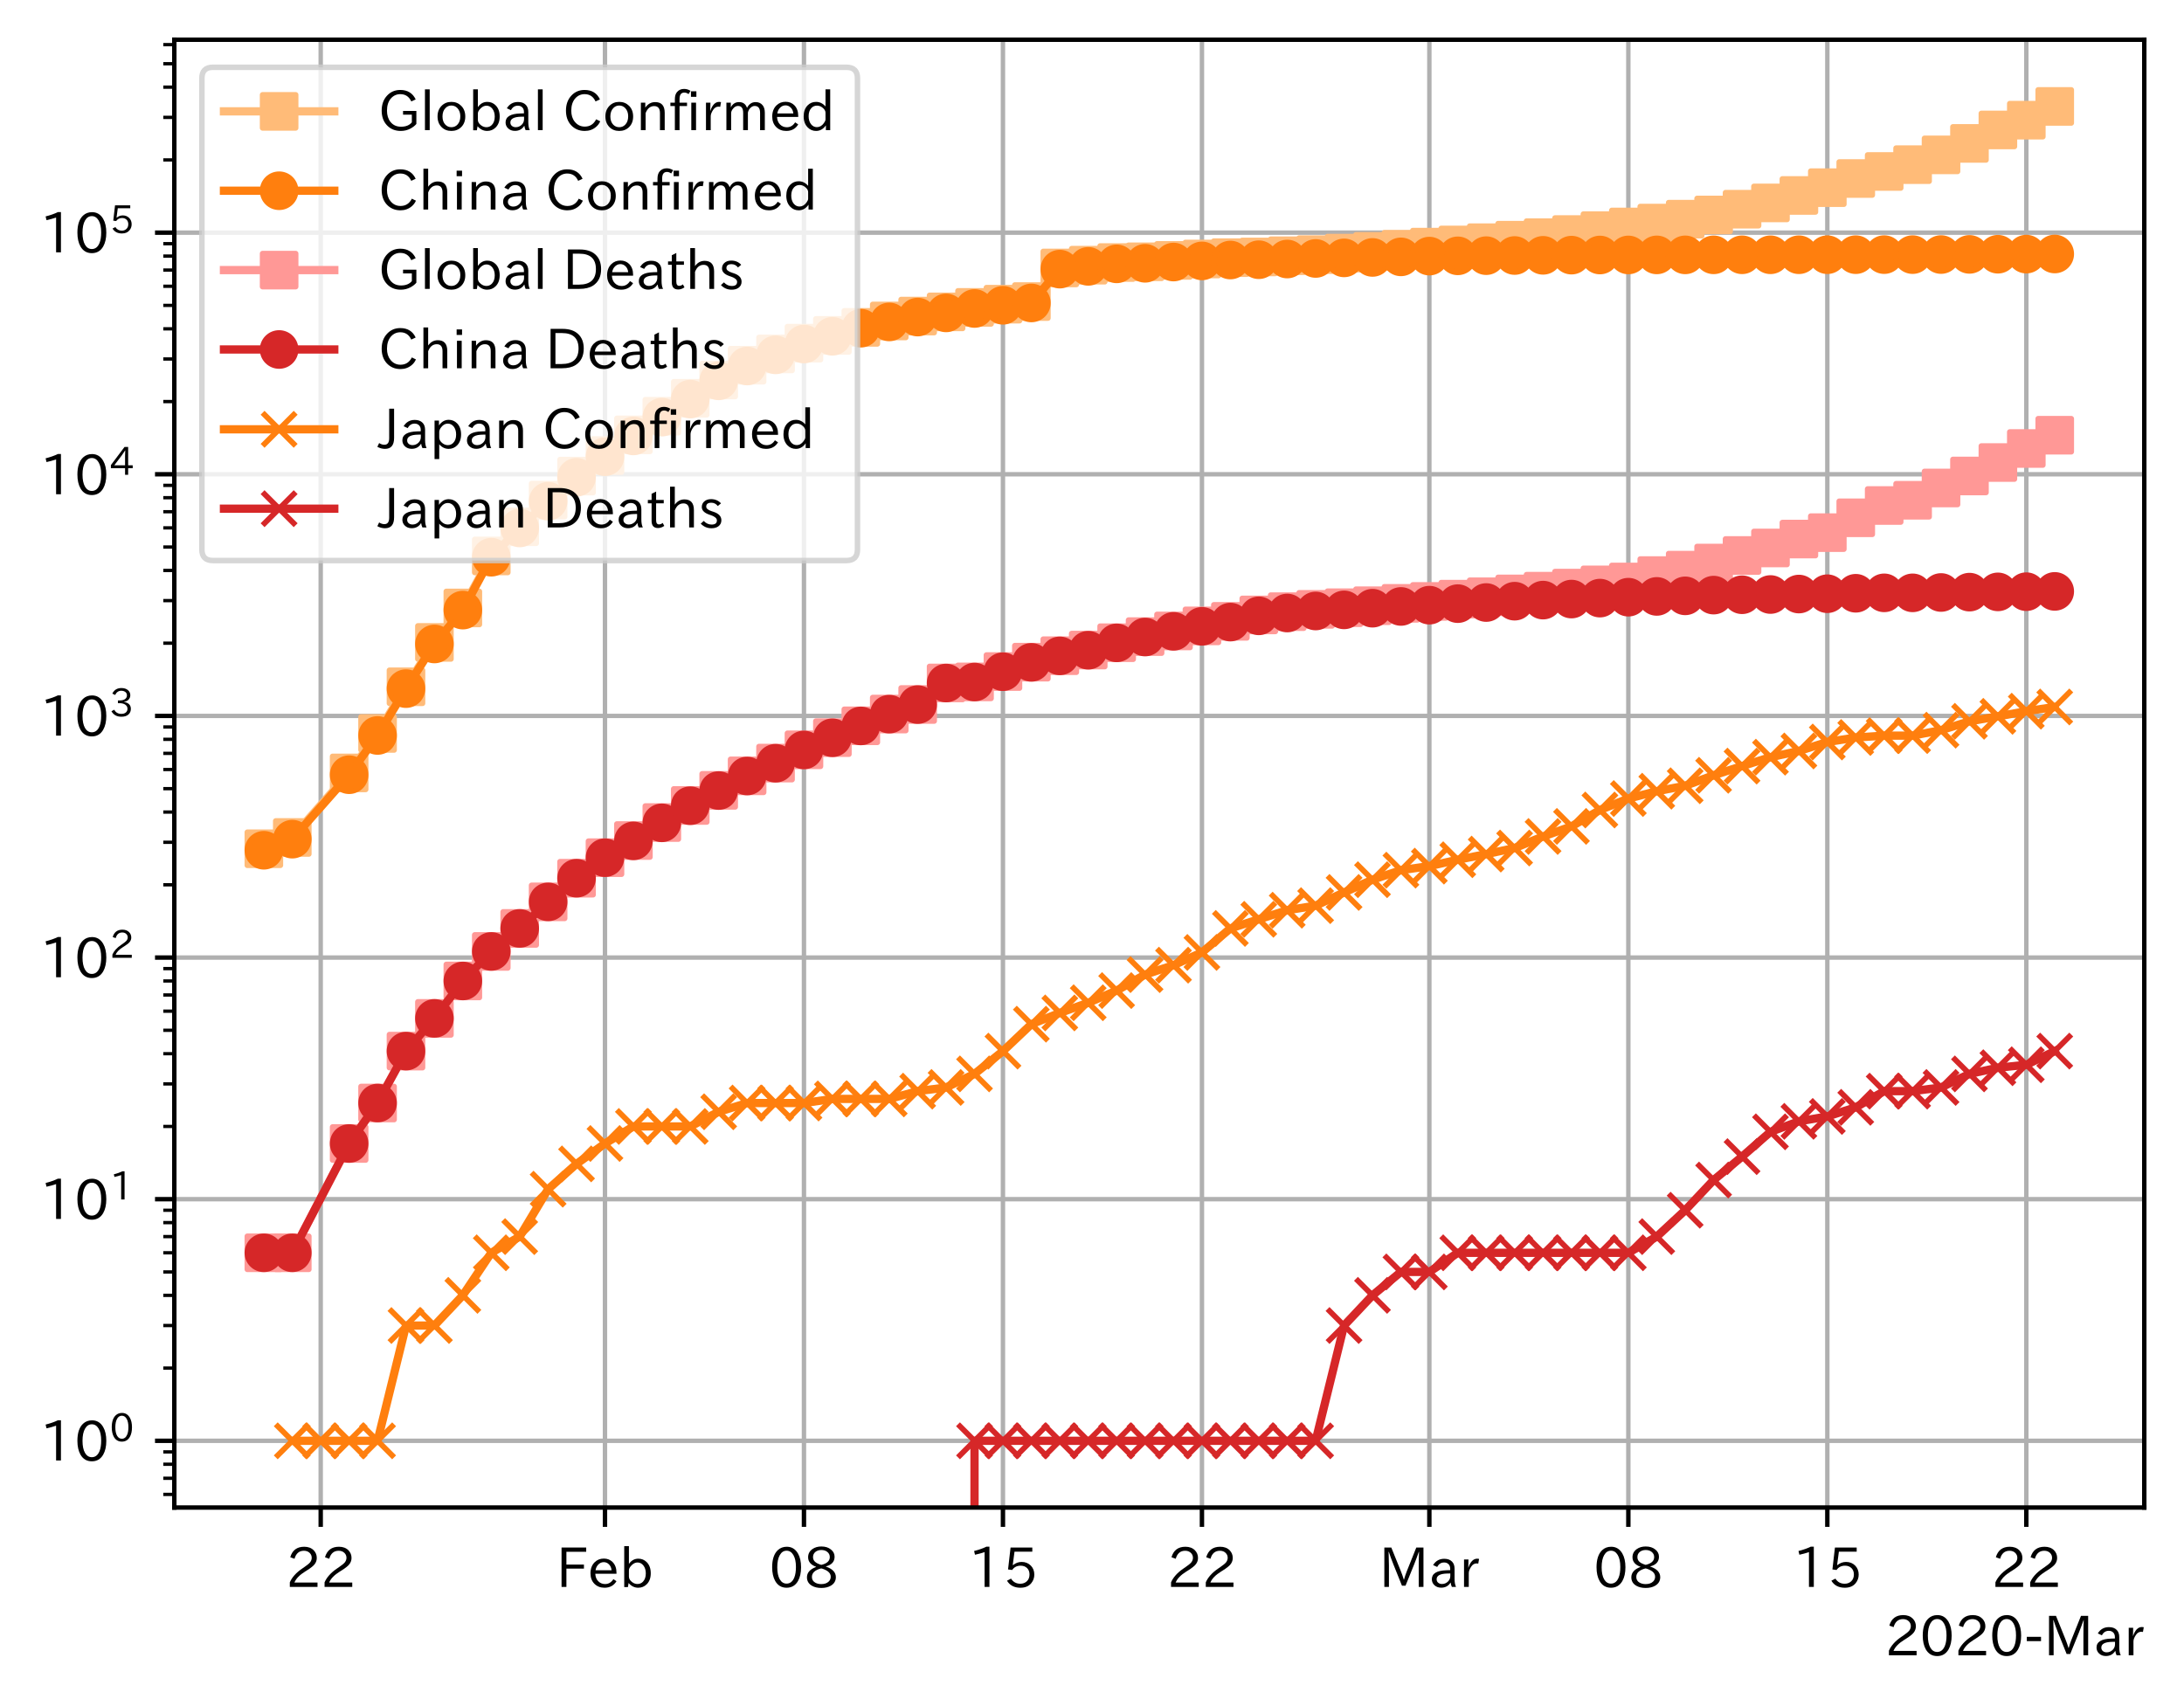 <?xml version="1.0" encoding="utf-8" standalone="no"?>
<!DOCTYPE svg PUBLIC "-//W3C//DTD SVG 1.1//EN"
  "http://www.w3.org/Graphics/SVG/1.1/DTD/svg11.dtd">
<!-- Created with matplotlib (https://matplotlib.org/) -->
<svg height="309.293pt" version="1.1" viewBox="0 0 395.92 309.293" width="395.92pt" xmlns="http://www.w3.org/2000/svg" xmlns:xlink="http://www.w3.org/1999/xlink">
 <defs>
  <style type="text/css">
*{stroke-linecap:butt;stroke-linejoin:round;}
  </style>
 </defs>
 <g id="figure_1">
  <g id="patch_1">
   <path d="M 0 309.293 
L 395.92 309.293 
L 395.92 0 
L 0 0 
z
" style="fill:#ffffff;"/>
  </g>
  <g id="axes_1">
   <g id="patch_2">
    <path d="M 31.6 273.312 
L 388.72 273.312 
L 388.72 7.2 
L 31.6 7.2 
z
" style="fill:#ffffff;"/>
   </g>
   <g id="matplotlib.axis_1">
    <g id="xtick_1">
     <g id="line2d_1">
      <path clip-path="url(#p960b371713)" d="M 58.139 273.312 
L 58.139 7.2 
" style="fill:none;stroke:#b0b0b0;stroke-linecap:square;stroke-width:0.8;"/>
     </g>
     <g id="line2d_2">
      <defs>
       <path d="M 0 0 
L 0 3.5 
" id="mc5eef1f0f1" style="stroke:#000000;stroke-width:0.8;"/>
      </defs>
      <g>
       <use style="stroke:#000000;stroke-width:0.8;" x="58.139" xlink:href="#mc5eef1f0f1" y="273.312"/>
      </g>
     </g>
     <g id="text_1">
      <!-- 22 -->
      <defs>
       <path d="M 57.172 0.984 
L 6.984 0.984 
L 6.984 9.281 
Q 12.891 23.047 29.594 34.422 
L 32.375 36.281 
Q 40.922 42.141 43.609 45.406 
Q 46.688 49.266 46.688 53.812 
Q 46.688 58.938 43.062 62.547 
Q 39.062 66.547 32.562 66.547 
Q 19.531 66.547 15.484 52 
L 7.766 54.781 
Q 13.328 73.828 33.062 73.828 
Q 43.844 73.828 50.25 67.438 
Q 55.859 61.672 55.859 53.516 
Q 55.859 47.469 52.25 42.531 
Q 48.922 37.75 36.969 30.281 
L 34.859 29 
Q 19.625 19.578 15.281 8.891 
L 57.172 8.891 
z
" id="IPAexGothic-50"/>
      </defs>
      <g transform="translate(51.841 287.803)scale(0.1 -0.1)">
       <use xlink:href="#IPAexGothic-50"/>
       <use x="62.988" xlink:href="#IPAexGothic-50"/>
      </g>
     </g>
    </g>
    <g id="xtick_2">
     <g id="line2d_3">
      <path clip-path="url(#p960b371713)" d="M 109.672 273.312 
L 109.672 7.2 
" style="fill:none;stroke:#b0b0b0;stroke-linecap:square;stroke-width:0.8;"/>
     </g>
     <g id="line2d_4">
      <g>
       <use style="stroke:#000000;stroke-width:0.8;" x="109.672" xlink:href="#mc5eef1f0f1" y="273.312"/>
      </g>
     </g>
     <g id="text_2">
      <!-- Feb -->
      <defs>
       <path d="M 54.203 64.703 
L 18.312 64.703 
L 18.312 41.5 
L 50.094 41.5 
L 50.094 34.188 
L 18.312 34.188 
L 18.312 0.984 
L 9.516 0.984 
L 9.516 72.406 
L 54.203 72.406 
z
" id="IPAexGothic-70"/>
       <path d="M 13.484 24.906 
Q 13.922 16.266 18.891 11.281 
Q 23.969 6.203 31.203 6.203 
Q 40.719 6.203 46.297 15.094 
L 51.906 11.375 
Q 44.828 -0.484 30.172 -0.484 
Q 19.094 -0.484 11.969 6.594 
Q 4.781 13.812 4.781 25.641 
Q 4.781 38.188 12.312 45.703 
Q 19 52.391 29 52.391 
Q 38.422 52.391 44.781 46.188 
Q 51.906 38.969 51.906 26.906 
L 51.906 24.906 
z
M 43.062 31.203 
Q 42.328 37.984 38.281 41.891 
Q 34.281 45.906 28.812 45.906 
Q 22.469 45.906 17.969 40.484 
Q 14.891 36.812 13.969 31.203 
z
" id="IPAexGothic-101"/>
       <path d="M 17.578 42.672 
Q 24.219 52.203 34.672 52.203 
Q 43.562 52.203 49.859 45.906 
Q 57.172 38.578 57.172 25.688 
Q 57.172 13.094 49.859 5.812 
Q 43.562 -0.484 34.469 -0.484 
Q 24.359 -0.484 17 8.062 
L 15.766 0.688 
L 9.078 0.688 
L 9.078 74.906 
L 17.578 74.906 
z
M 17.578 31.203 
L 17.578 19.578 
Q 17.578 13.875 23.875 9.375 
Q 28.172 6.297 33.109 6.297 
Q 38.875 6.297 42.875 10.297 
Q 48.188 15.766 48.188 25.484 
Q 48.188 34.281 43.797 39.891 
Q 39.453 45.312 33.203 45.312 
Q 27.484 45.312 22.469 40.281 
Q 17.578 35.406 17.578 31.203 
z
" id="IPAexGothic-98"/>
      </defs>
      <g transform="translate(100.848 287.803)scale(0.1 -0.1)">
       <use xlink:href="#IPAexGothic-70"/>
       <use x="57.178" xlink:href="#IPAexGothic-101"/>
       <use x="114.062" xlink:href="#IPAexGothic-98"/>
      </g>
     </g>
    </g>
    <g id="xtick_3">
     <g id="line2d_5">
      <path clip-path="url(#p960b371713)" d="M 145.744 273.312 
L 145.744 7.2 
" style="fill:none;stroke:#b0b0b0;stroke-linecap:square;stroke-width:0.8;"/>
     </g>
     <g id="line2d_6">
      <g>
       <use style="stroke:#000000;stroke-width:0.8;" x="145.744" xlink:href="#mc5eef1f0f1" y="273.312"/>
      </g>
     </g>
     <g id="text_3">
      <!-- 08 -->
      <defs>
       <path d="M 31.844 73.828 
Q 45.016 73.828 52.094 61.625 
Q 57.719 51.953 57.719 36.625 
Q 57.719 21.438 52.094 11.578 
Q 45.125 -0.484 31.5 -0.484 
Q 17.922 -0.484 10.938 11.578 
Q 5.328 21.438 5.328 36.719 
Q 5.328 58.016 15.625 67.719 
Q 22.172 73.828 31.844 73.828 
z
M 31.5 66.656 
Q 23.688 66.656 19.188 58.734 
Q 14.594 50.734 14.594 36.625 
Q 14.594 22.75 19.094 14.797 
Q 23.641 6.984 31.5 6.984 
Q 40.922 6.984 45.453 18.016 
Q 48.438 25.344 48.438 37.109 
Q 48.438 50.875 43.844 58.734 
Q 39.203 66.656 31.5 66.656 
z
" id="IPAexGothic-48"/>
       <path d="M 39.703 37.891 
Q 57.812 31.734 57.812 18.703 
Q 57.812 8.453 48.438 3.078 
Q 41.609 -0.875 31.5 -0.875 
Q 21.344 -0.875 14.5 3.078 
Q 5.422 8.297 5.422 18.406 
Q 5.422 31.062 22.016 37.203 
L 22.016 37.5 
Q 7.516 42.719 7.516 54.828 
Q 7.516 64.062 15.328 69.625 
Q 21.969 74.312 31.547 74.312 
Q 42.234 74.312 48.922 68.797 
Q 55.516 63.578 55.516 55.719 
Q 55.516 42.281 39.703 38.188 
z
M 31.594 41.016 
Q 46.828 44.625 46.828 55.125 
Q 46.828 61.188 41.797 64.844 
Q 37.703 67.922 31.5 67.922 
Q 25.094 67.922 20.797 64.5 
Q 16.406 60.891 16.406 55.031 
Q 16.406 49.219 21.094 45.703 
Q 23.344 43.891 26.906 42.531 
Q 31 40.875 31.594 41.016 
z
M 30.906 34.516 
Q 14.406 30.172 14.406 19 
Q 14.406 12.109 20.516 8.688 
Q 25.094 6.109 31.391 6.109 
Q 40.234 6.109 45.016 10.891 
Q 48.531 14.406 48.531 19.531 
Q 48.531 24.906 43.656 28.906 
Q 40.766 31.156 36.719 32.812 
Q 31.984 34.719 30.906 34.516 
z
" id="IPAexGothic-56"/>
      </defs>
      <g transform="translate(139.446 287.803)scale(0.1 -0.1)">
       <use xlink:href="#IPAexGothic-48"/>
       <use x="62.988" xlink:href="#IPAexGothic-56"/>
      </g>
     </g>
    </g>
    <g id="xtick_4">
     <g id="line2d_7">
      <path clip-path="url(#p960b371713)" d="M 181.817 273.312 
L 181.817 7.2 
" style="fill:none;stroke:#b0b0b0;stroke-linecap:square;stroke-width:0.8;"/>
     </g>
     <g id="line2d_8">
      <g>
       <use style="stroke:#000000;stroke-width:0.8;" x="181.817" xlink:href="#mc5eef1f0f1" y="273.312"/>
      </g>
     </g>
     <g id="text_4">
      <!-- 15 -->
      <defs>
       <path d="M 38.484 0.984 
L 29.688 0.984 
L 29.688 64.109 
Q 21.438 61.281 12.312 59.328 
L 10.688 66.109 
Q 23.734 69.391 32.906 73.922 
L 38.484 73.922 
z
" id="IPAexGothic-49"/>
       <path d="M 18.406 40.672 
Q 25.531 46.297 33.938 46.297 
Q 44 46.297 50.641 39.5 
Q 56.844 33.016 56.844 23.391 
Q 56.844 14.656 51.516 8.016 
Q 44.828 -0.484 31.734 -0.484 
Q 14.984 -0.484 7.328 12.25 
L 14.656 16.062 
Q 20.453 6.781 31.453 6.781 
Q 38.531 6.781 43.266 11.188 
Q 48.141 15.828 48.141 23.484 
Q 48.141 30.719 43.844 35.016 
Q 39.359 39.5 32.125 39.5 
Q 21.969 39.5 16.75 31.688 
L 9.234 32.672 
L 13.812 72.406 
L 53.219 72.406 
L 53.219 64.891 
L 20.953 64.891 
L 17.719 40.672 
z
" id="IPAexGothic-53"/>
      </defs>
      <g transform="translate(175.519 287.803)scale(0.1 -0.1)">
       <use xlink:href="#IPAexGothic-49"/>
       <use x="62.988" xlink:href="#IPAexGothic-53"/>
      </g>
     </g>
    </g>
    <g id="xtick_5">
     <g id="line2d_9">
      <path clip-path="url(#p960b371713)" d="M 217.89 273.312 
L 217.89 7.2 
" style="fill:none;stroke:#b0b0b0;stroke-linecap:square;stroke-width:0.8;"/>
     </g>
     <g id="line2d_10">
      <g>
       <use style="stroke:#000000;stroke-width:0.8;" x="217.89" xlink:href="#mc5eef1f0f1" y="273.312"/>
      </g>
     </g>
     <g id="text_5">
      <!-- 22 -->
      <g transform="translate(211.591 287.803)scale(0.1 -0.1)">
       <use xlink:href="#IPAexGothic-50"/>
       <use x="62.988" xlink:href="#IPAexGothic-50"/>
      </g>
     </g>
    </g>
    <g id="xtick_6">
     <g id="line2d_11">
      <path clip-path="url(#p960b371713)" d="M 259.116 273.312 
L 259.116 7.2 
" style="fill:none;stroke:#b0b0b0;stroke-linecap:square;stroke-width:0.8;"/>
     </g>
     <g id="line2d_12">
      <g>
       <use style="stroke:#000000;stroke-width:0.8;" x="259.116" xlink:href="#mc5eef1f0f1" y="273.312"/>
      </g>
     </g>
     <g id="text_6">
      <!-- Mar -->
      <defs>
       <path d="M 80.422 0.984 
L 71.828 0.984 
L 71.828 39.594 
Q 71.828 51.266 72.406 64.594 
L 72.016 64.594 
Q 68.062 53.266 63.531 41.797 
L 47.906 3.266 
L 41.406 3.266 
L 25.641 42.578 
Q 20.75 54.781 17.625 64.703 
L 17.234 64.703 
Q 17.828 48.922 17.828 39.891 
L 17.828 0.984 
L 9.516 0.984 
L 9.516 72.406 
L 22.125 72.406 
L 39.109 30.375 
Q 42.141 23 44.828 14.156 
L 45.125 14.156 
Q 47.312 22.125 50.531 30.172 
L 67.438 72.406 
L 80.422 72.406 
z
" id="IPAexGothic-77"/>
       <path d="M 49.312 0.984 
L 41.75 0.984 
Q 39.984 4.734 39.547 8.688 
L 39.203 8.688 
Q 33.547 -0.391 22.312 -0.391 
Q 14.594 -0.391 9.719 4.5 
Q 5.422 8.797 5.422 14.984 
Q 5.422 30.422 32.031 31.203 
L 38.719 31.391 
L 38.719 33.984 
Q 38.719 39.203 35.75 42.188 
Q 32.625 45.312 27.734 45.312 
Q 19.344 45.312 15.141 37.156 
L 7.719 40.578 
Q 14.656 52 27.938 52 
Q 37.109 52 42.047 46.875 
Q 46.625 42.281 46.625 33.891 
L 46.625 15.578 
Q 46.625 6.25 49.312 0.984 
z
M 38.922 25.391 
L 33.453 25.297 
Q 14.109 24.859 14.109 14.891 
Q 14.109 11.375 16.406 9.078 
Q 19.234 6.297 23.828 6.297 
Q 30.219 6.297 34.906 10.984 
Q 38.922 15.141 38.922 21 
z
" id="IPAexGothic-97"/>
       <path d="M 36.078 51.812 
L 34.578 43.266 
Q 32.906 43.609 31.594 43.609 
Q 25.828 43.609 22.078 38.188 
Q 17.391 31.344 17.391 26.172 
L 17.391 0.984 
L 8.797 0.984 
L 8.797 50.781 
L 16.891 50.781 
L 16.5 35.984 
L 16.703 35.984 
Q 22.219 52.203 32.766 52.203 
Q 34.469 52.203 36.078 51.812 
z
" id="IPAexGothic-114"/>
      </defs>
      <g transform="translate(250.006 287.803)scale(0.1 -0.1)">
       <use xlink:href="#IPAexGothic-77"/>
       <use x="90.186" xlink:href="#IPAexGothic-97"/>
       <use x="145.166" xlink:href="#IPAexGothic-114"/>
      </g>
     </g>
    </g>
    <g id="xtick_7">
     <g id="line2d_13">
      <path clip-path="url(#p960b371713)" d="M 295.189 273.312 
L 295.189 7.2 
" style="fill:none;stroke:#b0b0b0;stroke-linecap:square;stroke-width:0.8;"/>
     </g>
     <g id="line2d_14">
      <g>
       <use style="stroke:#000000;stroke-width:0.8;" x="295.189" xlink:href="#mc5eef1f0f1" y="273.312"/>
      </g>
     </g>
     <g id="text_7">
      <!-- 08 -->
      <g transform="translate(288.89 287.803)scale(0.1 -0.1)">
       <use xlink:href="#IPAexGothic-48"/>
       <use x="62.988" xlink:href="#IPAexGothic-56"/>
      </g>
     </g>
    </g>
    <g id="xtick_8">
     <g id="line2d_15">
      <path clip-path="url(#p960b371713)" d="M 331.261 273.312 
L 331.261 7.2 
" style="fill:none;stroke:#b0b0b0;stroke-linecap:square;stroke-width:0.8;"/>
     </g>
     <g id="line2d_16">
      <g>
       <use style="stroke:#000000;stroke-width:0.8;" x="331.261" xlink:href="#mc5eef1f0f1" y="273.312"/>
      </g>
     </g>
     <g id="text_8">
      <!-- 15 -->
      <g transform="translate(324.963 287.803)scale(0.1 -0.1)">
       <use xlink:href="#IPAexGothic-49"/>
       <use x="62.988" xlink:href="#IPAexGothic-53"/>
      </g>
     </g>
    </g>
    <g id="xtick_9">
     <g id="line2d_17">
      <path clip-path="url(#p960b371713)" d="M 367.334 273.312 
L 367.334 7.2 
" style="fill:none;stroke:#b0b0b0;stroke-linecap:square;stroke-width:0.8;"/>
     </g>
     <g id="line2d_18">
      <g>
       <use style="stroke:#000000;stroke-width:0.8;" x="367.334" xlink:href="#mc5eef1f0f1" y="273.312"/>
      </g>
     </g>
     <g id="text_9">
      <!-- 22 -->
      <g transform="translate(361.036 287.803)scale(0.1 -0.1)">
       <use xlink:href="#IPAexGothic-50"/>
       <use x="62.988" xlink:href="#IPAexGothic-50"/>
      </g>
     </g>
    </g>
    <g id="text_10">
     <!-- 2020-Mar -->
     <defs>
      <path d="M 30.766 26.609 
L 4.984 26.609 
L 4.984 34.422 
L 30.766 34.422 
z
" id="IPAexGothic-45"/>
     </defs>
     <g transform="translate(341.728 300.193)scale(0.1 -0.1)">
      <use xlink:href="#IPAexGothic-50"/>
      <use x="62.988" xlink:href="#IPAexGothic-48"/>
      <use x="125.977" xlink:href="#IPAexGothic-50"/>
      <use x="188.965" xlink:href="#IPAexGothic-48"/>
      <use x="251.953" xlink:href="#IPAexGothic-45"/>
      <use x="287.744" xlink:href="#IPAexGothic-77"/>
      <use x="377.93" xlink:href="#IPAexGothic-97"/>
      <use x="432.91" xlink:href="#IPAexGothic-114"/>
     </g>
    </g>
   </g>
   <g id="matplotlib.axis_2">
    <g id="ytick_1">
     <g id="line2d_19">
      <path clip-path="url(#p960b371713)" d="M 31.6 261.216 
L 388.72 261.216 
" style="fill:none;stroke:#b0b0b0;stroke-linecap:square;stroke-width:0.8;"/>
     </g>
     <g id="line2d_20">
      <defs>
       <path d="M 0 0 
L -3.5 0 
" id="mcc09182734" style="stroke:#000000;stroke-width:0.8;"/>
      </defs>
      <g>
       <use style="stroke:#000000;stroke-width:0.8;" x="31.6" xlink:href="#mcc09182734" y="261.216"/>
      </g>
     </g>
     <g id="text_11">
      <!-- $\mathdefault{10^{0}}$ -->
      <g transform="translate(7.2 264.961)scale(0.1 -0.1)">
       <use transform="translate(0 0.773)" xlink:href="#IPAexGothic-49"/>
       <use transform="translate(62.988 0.773)" xlink:href="#IPAexGothic-48"/>
       <use transform="translate(126.865 36.32)scale(0.7)" xlink:href="#IPAexGothic-48"/>
      </g>
     </g>
    </g>
    <g id="ytick_2">
     <g id="line2d_21">
      <path clip-path="url(#p960b371713)" d="M 31.6 217.409 
L 388.72 217.409 
" style="fill:none;stroke:#b0b0b0;stroke-linecap:square;stroke-width:0.8;"/>
     </g>
     <g id="line2d_22">
      <g>
       <use style="stroke:#000000;stroke-width:0.8;" x="31.6" xlink:href="#mcc09182734" y="217.409"/>
      </g>
     </g>
     <g id="text_12">
      <!-- $\mathdefault{10^{1}}$ -->
      <g transform="translate(7.2 221.154)scale(0.1 -0.1)">
       <use transform="translate(0 0.708)" xlink:href="#IPAexGothic-49"/>
       <use transform="translate(62.988 0.708)" xlink:href="#IPAexGothic-48"/>
       <use transform="translate(126.865 36.255)scale(0.7)" xlink:href="#IPAexGothic-49"/>
      </g>
     </g>
    </g>
    <g id="ytick_3">
     <g id="line2d_23">
      <path clip-path="url(#p960b371713)" d="M 31.6 173.601 
L 388.72 173.601 
" style="fill:none;stroke:#b0b0b0;stroke-linecap:square;stroke-width:0.8;"/>
     </g>
     <g id="line2d_24">
      <g>
       <use style="stroke:#000000;stroke-width:0.8;" x="31.6" xlink:href="#mcc09182734" y="173.601"/>
      </g>
     </g>
     <g id="text_13">
      <!-- $\mathdefault{10^{2}}$ -->
      <g transform="translate(7.2 177.346)scale(0.1 -0.1)">
       <use transform="translate(0 0.773)" xlink:href="#IPAexGothic-49"/>
       <use transform="translate(62.988 0.773)" xlink:href="#IPAexGothic-48"/>
       <use transform="translate(126.865 36.32)scale(0.7)" xlink:href="#IPAexGothic-50"/>
      </g>
     </g>
    </g>
    <g id="ytick_4">
     <g id="line2d_25">
      <path clip-path="url(#p960b371713)" d="M 31.6 129.794 
L 388.72 129.794 
" style="fill:none;stroke:#b0b0b0;stroke-linecap:square;stroke-width:0.8;"/>
     </g>
     <g id="line2d_26">
      <g>
       <use style="stroke:#000000;stroke-width:0.8;" x="31.6" xlink:href="#mcc09182734" y="129.794"/>
      </g>
     </g>
     <g id="text_14">
      <!-- $\mathdefault{10^{3}}$ -->
      <defs>
       <path d="M 37.203 37.797 
Q 54.781 34.625 54.781 19.969 
Q 54.781 11.188 48.875 5.562 
Q 42.328 -0.484 30.375 -0.484 
Q 12.453 -0.484 4.5 13.766 
L 11.812 17.672 
Q 17.328 6.891 30.281 6.891 
Q 37.891 6.891 42.094 10.797 
Q 46.094 14.5 46.094 20.172 
Q 46.094 26.859 40.094 30.906 
Q 34.625 34.578 25.688 34.578 
L 21.297 34.578 
L 21.297 41.703 
L 25.875 41.703 
Q 34.859 41.703 39.594 45.125 
Q 44.672 48.734 44.672 54.828 
Q 44.672 61.469 38.969 64.656 
Q 35.297 66.844 30.172 66.844 
Q 19.344 66.844 14.109 55.906 
L 6.781 59.422 
Q 14.016 73.828 30.281 73.828 
Q 40.578 73.828 46.969 68.656 
Q 53.375 63.578 53.375 55.219 
Q 53.375 47.312 47.172 42.281 
Q 43.172 39.062 37.203 38.188 
z
" id="IPAexGothic-51"/>
      </defs>
      <g transform="translate(7.2 133.539)scale(0.1 -0.1)">
       <use transform="translate(0 0.773)" xlink:href="#IPAexGothic-49"/>
       <use transform="translate(62.988 0.773)" xlink:href="#IPAexGothic-48"/>
       <use transform="translate(126.865 36.32)scale(0.7)" xlink:href="#IPAexGothic-51"/>
      </g>
     </g>
    </g>
    <g id="ytick_5">
     <g id="line2d_27">
      <path clip-path="url(#p960b371713)" d="M 31.6 85.986 
L 388.72 85.986 
" style="fill:none;stroke:#b0b0b0;stroke-linecap:square;stroke-width:0.8;"/>
     </g>
     <g id="line2d_28">
      <g>
       <use style="stroke:#000000;stroke-width:0.8;" x="31.6" xlink:href="#mcc09182734" y="85.986"/>
      </g>
     </g>
     <g id="text_15">
      <!-- $\mathdefault{10^{4}}$ -->
      <defs>
       <path d="M 59.578 18.109 
L 47.797 18.109 
L 47.797 0.984 
L 39.797 0.984 
L 39.797 18.109 
L 3.078 18.109 
L 3.078 26.125 
L 38.375 73.094 
L 47.797 73.094 
L 47.797 25.531 
L 59.578 25.531 
z
M 40.281 64.203 
L 39.984 64.203 
Q 35.594 57.125 31.297 51.312 
L 11.859 25.531 
L 39.797 25.531 
L 39.797 49.125 
Q 39.797 54.391 40.281 64.203 
z
" id="IPAexGothic-52"/>
      </defs>
      <g transform="translate(7.2 89.732)scale(0.1 -0.1)">
       <use transform="translate(0 0.287)" xlink:href="#IPAexGothic-49"/>
       <use transform="translate(62.988 0.287)" xlink:href="#IPAexGothic-48"/>
       <use transform="translate(126.865 35.834)scale(0.7)" xlink:href="#IPAexGothic-52"/>
      </g>
     </g>
    </g>
    <g id="ytick_6">
     <g id="line2d_29">
      <path clip-path="url(#p960b371713)" d="M 31.6 42.179 
L 388.72 42.179 
" style="fill:none;stroke:#b0b0b0;stroke-linecap:square;stroke-width:0.8;"/>
     </g>
     <g id="line2d_30">
      <g>
       <use style="stroke:#000000;stroke-width:0.8;" x="31.6" xlink:href="#mcc09182734" y="42.179"/>
      </g>
     </g>
     <g id="text_16">
      <!-- $\mathdefault{10^{5}}$ -->
      <g transform="translate(7.2 45.924)scale(0.1 -0.1)">
       <use transform="translate(0 0.769)" xlink:href="#IPAexGothic-49"/>
       <use transform="translate(62.988 0.769)" xlink:href="#IPAexGothic-48"/>
       <use transform="translate(126.865 36.316)scale(0.7)" xlink:href="#IPAexGothic-53"/>
      </g>
     </g>
    </g>
    <g id="ytick_7">
     <g id="line2d_31">
      <defs>
       <path d="M 0 0 
L -2 0 
" id="m64c06bcb64" style="stroke:#000000;stroke-width:0.6;"/>
      </defs>
      <g>
       <use style="stroke:#000000;stroke-width:0.6;" x="31.6" xlink:href="#m64c06bcb64" y="270.935"/>
      </g>
     </g>
    </g>
    <g id="ytick_8">
     <g id="line2d_32">
      <g>
       <use style="stroke:#000000;stroke-width:0.6;" x="31.6" xlink:href="#m64c06bcb64" y="268.002"/>
      </g>
     </g>
    </g>
    <g id="ytick_9">
     <g id="line2d_33">
      <g>
       <use style="stroke:#000000;stroke-width:0.6;" x="31.6" xlink:href="#m64c06bcb64" y="265.461"/>
      </g>
     </g>
    </g>
    <g id="ytick_10">
     <g id="line2d_34">
      <g>
       <use style="stroke:#000000;stroke-width:0.6;" x="31.6" xlink:href="#m64c06bcb64" y="263.221"/>
      </g>
     </g>
    </g>
    <g id="ytick_11">
     <g id="line2d_35">
      <g>
       <use style="stroke:#000000;stroke-width:0.6;" x="31.6" xlink:href="#m64c06bcb64" y="248.029"/>
      </g>
     </g>
    </g>
    <g id="ytick_12">
     <g id="line2d_36">
      <g>
       <use style="stroke:#000000;stroke-width:0.6;" x="31.6" xlink:href="#m64c06bcb64" y="240.315"/>
      </g>
     </g>
    </g>
    <g id="ytick_13">
     <g id="line2d_37">
      <g>
       <use style="stroke:#000000;stroke-width:0.6;" x="31.6" xlink:href="#m64c06bcb64" y="234.841"/>
      </g>
     </g>
    </g>
    <g id="ytick_14">
     <g id="line2d_38">
      <g>
       <use style="stroke:#000000;stroke-width:0.6;" x="31.6" xlink:href="#m64c06bcb64" y="230.596"/>
      </g>
     </g>
    </g>
    <g id="ytick_15">
     <g id="line2d_39">
      <g>
       <use style="stroke:#000000;stroke-width:0.6;" x="31.6" xlink:href="#m64c06bcb64" y="227.127"/>
      </g>
     </g>
    </g>
    <g id="ytick_16">
     <g id="line2d_40">
      <g>
       <use style="stroke:#000000;stroke-width:0.6;" x="31.6" xlink:href="#m64c06bcb64" y="224.194"/>
      </g>
     </g>
    </g>
    <g id="ytick_17">
     <g id="line2d_41">
      <g>
       <use style="stroke:#000000;stroke-width:0.6;" x="31.6" xlink:href="#m64c06bcb64" y="221.654"/>
      </g>
     </g>
    </g>
    <g id="ytick_18">
     <g id="line2d_42">
      <g>
       <use style="stroke:#000000;stroke-width:0.6;" x="31.6" xlink:href="#m64c06bcb64" y="219.413"/>
      </g>
     </g>
    </g>
    <g id="ytick_19">
     <g id="line2d_43">
      <g>
       <use style="stroke:#000000;stroke-width:0.6;" x="31.6" xlink:href="#m64c06bcb64" y="204.221"/>
      </g>
     </g>
    </g>
    <g id="ytick_20">
     <g id="line2d_44">
      <g>
       <use style="stroke:#000000;stroke-width:0.6;" x="31.6" xlink:href="#m64c06bcb64" y="196.507"/>
      </g>
     </g>
    </g>
    <g id="ytick_21">
     <g id="line2d_45">
      <g>
       <use style="stroke:#000000;stroke-width:0.6;" x="31.6" xlink:href="#m64c06bcb64" y="191.034"/>
      </g>
     </g>
    </g>
    <g id="ytick_22">
     <g id="line2d_46">
      <g>
       <use style="stroke:#000000;stroke-width:0.6;" x="31.6" xlink:href="#m64c06bcb64" y="186.789"/>
      </g>
     </g>
    </g>
    <g id="ytick_23">
     <g id="line2d_47">
      <g>
       <use style="stroke:#000000;stroke-width:0.6;" x="31.6" xlink:href="#m64c06bcb64" y="183.32"/>
      </g>
     </g>
    </g>
    <g id="ytick_24">
     <g id="line2d_48">
      <g>
       <use style="stroke:#000000;stroke-width:0.6;" x="31.6" xlink:href="#m64c06bcb64" y="180.387"/>
      </g>
     </g>
    </g>
    <g id="ytick_25">
     <g id="line2d_49">
      <g>
       <use style="stroke:#000000;stroke-width:0.6;" x="31.6" xlink:href="#m64c06bcb64" y="177.847"/>
      </g>
     </g>
    </g>
    <g id="ytick_26">
     <g id="line2d_50">
      <g>
       <use style="stroke:#000000;stroke-width:0.6;" x="31.6" xlink:href="#m64c06bcb64" y="175.606"/>
      </g>
     </g>
    </g>
    <g id="ytick_27">
     <g id="line2d_51">
      <g>
       <use style="stroke:#000000;stroke-width:0.6;" x="31.6" xlink:href="#m64c06bcb64" y="160.414"/>
      </g>
     </g>
    </g>
    <g id="ytick_28">
     <g id="line2d_52">
      <g>
       <use style="stroke:#000000;stroke-width:0.6;" x="31.6" xlink:href="#m64c06bcb64" y="152.7"/>
      </g>
     </g>
    </g>
    <g id="ytick_29">
     <g id="line2d_53">
      <g>
       <use style="stroke:#000000;stroke-width:0.6;" x="31.6" xlink:href="#m64c06bcb64" y="147.226"/>
      </g>
     </g>
    </g>
    <g id="ytick_30">
     <g id="line2d_54">
      <g>
       <use style="stroke:#000000;stroke-width:0.6;" x="31.6" xlink:href="#m64c06bcb64" y="142.981"/>
      </g>
     </g>
    </g>
    <g id="ytick_31">
     <g id="line2d_55">
      <g>
       <use style="stroke:#000000;stroke-width:0.6;" x="31.6" xlink:href="#m64c06bcb64" y="139.512"/>
      </g>
     </g>
    </g>
    <g id="ytick_32">
     <g id="line2d_56">
      <g>
       <use style="stroke:#000000;stroke-width:0.6;" x="31.6" xlink:href="#m64c06bcb64" y="136.58"/>
      </g>
     </g>
    </g>
    <g id="ytick_33">
     <g id="line2d_57">
      <g>
       <use style="stroke:#000000;stroke-width:0.6;" x="31.6" xlink:href="#m64c06bcb64" y="134.039"/>
      </g>
     </g>
    </g>
    <g id="ytick_34">
     <g id="line2d_58">
      <g>
       <use style="stroke:#000000;stroke-width:0.6;" x="31.6" xlink:href="#m64c06bcb64" y="131.798"/>
      </g>
     </g>
    </g>
    <g id="ytick_35">
     <g id="line2d_59">
      <g>
       <use style="stroke:#000000;stroke-width:0.6;" x="31.6" xlink:href="#m64c06bcb64" y="116.606"/>
      </g>
     </g>
    </g>
    <g id="ytick_36">
     <g id="line2d_60">
      <g>
       <use style="stroke:#000000;stroke-width:0.6;" x="31.6" xlink:href="#m64c06bcb64" y="108.892"/>
      </g>
     </g>
    </g>
    <g id="ytick_37">
     <g id="line2d_61">
      <g>
       <use style="stroke:#000000;stroke-width:0.6;" x="31.6" xlink:href="#m64c06bcb64" y="103.419"/>
      </g>
     </g>
    </g>
    <g id="ytick_38">
     <g id="line2d_62">
      <g>
       <use style="stroke:#000000;stroke-width:0.6;" x="31.6" xlink:href="#m64c06bcb64" y="99.174"/>
      </g>
     </g>
    </g>
    <g id="ytick_39">
     <g id="line2d_63">
      <g>
       <use style="stroke:#000000;stroke-width:0.6;" x="31.6" xlink:href="#m64c06bcb64" y="95.705"/>
      </g>
     </g>
    </g>
    <g id="ytick_40">
     <g id="line2d_64">
      <g>
       <use style="stroke:#000000;stroke-width:0.6;" x="31.6" xlink:href="#m64c06bcb64" y="92.772"/>
      </g>
     </g>
    </g>
    <g id="ytick_41">
     <g id="line2d_65">
      <g>
       <use style="stroke:#000000;stroke-width:0.6;" x="31.6" xlink:href="#m64c06bcb64" y="90.232"/>
      </g>
     </g>
    </g>
    <g id="ytick_42">
     <g id="line2d_66">
      <g>
       <use style="stroke:#000000;stroke-width:0.6;" x="31.6" xlink:href="#m64c06bcb64" y="87.991"/>
      </g>
     </g>
    </g>
    <g id="ytick_43">
     <g id="line2d_67">
      <g>
       <use style="stroke:#000000;stroke-width:0.6;" x="31.6" xlink:href="#m64c06bcb64" y="72.799"/>
      </g>
     </g>
    </g>
    <g id="ytick_44">
     <g id="line2d_68">
      <g>
       <use style="stroke:#000000;stroke-width:0.6;" x="31.6" xlink:href="#m64c06bcb64" y="65.085"/>
      </g>
     </g>
    </g>
    <g id="ytick_45">
     <g id="line2d_69">
      <g>
       <use style="stroke:#000000;stroke-width:0.6;" x="31.6" xlink:href="#m64c06bcb64" y="59.612"/>
      </g>
     </g>
    </g>
    <g id="ytick_46">
     <g id="line2d_70">
      <g>
       <use style="stroke:#000000;stroke-width:0.6;" x="31.6" xlink:href="#m64c06bcb64" y="55.366"/>
      </g>
     </g>
    </g>
    <g id="ytick_47">
     <g id="line2d_71">
      <g>
       <use style="stroke:#000000;stroke-width:0.6;" x="31.6" xlink:href="#m64c06bcb64" y="51.898"/>
      </g>
     </g>
    </g>
    <g id="ytick_48">
     <g id="line2d_72">
      <g>
       <use style="stroke:#000000;stroke-width:0.6;" x="31.6" xlink:href="#m64c06bcb64" y="48.965"/>
      </g>
     </g>
    </g>
    <g id="ytick_49">
     <g id="line2d_73">
      <g>
       <use style="stroke:#000000;stroke-width:0.6;" x="31.6" xlink:href="#m64c06bcb64" y="46.424"/>
      </g>
     </g>
    </g>
    <g id="ytick_50">
     <g id="line2d_74">
      <g>
       <use style="stroke:#000000;stroke-width:0.6;" x="31.6" xlink:href="#m64c06bcb64" y="44.183"/>
      </g>
     </g>
    </g>
    <g id="ytick_51">
     <g id="line2d_75">
      <g>
       <use style="stroke:#000000;stroke-width:0.6;" x="31.6" xlink:href="#m64c06bcb64" y="28.992"/>
      </g>
     </g>
    </g>
    <g id="ytick_52">
     <g id="line2d_76">
      <g>
       <use style="stroke:#000000;stroke-width:0.6;" x="31.6" xlink:href="#m64c06bcb64" y="21.277"/>
      </g>
     </g>
    </g>
    <g id="ytick_53">
     <g id="line2d_77">
      <g>
       <use style="stroke:#000000;stroke-width:0.6;" x="31.6" xlink:href="#m64c06bcb64" y="15.804"/>
      </g>
     </g>
    </g>
    <g id="ytick_54">
     <g id="line2d_78">
      <g>
       <use style="stroke:#000000;stroke-width:0.6;" x="31.6" xlink:href="#m64c06bcb64" y="11.559"/>
      </g>
     </g>
    </g>
    <g id="ytick_55">
     <g id="line2d_79">
      <g>
       <use style="stroke:#000000;stroke-width:0.6;" x="31.6" xlink:href="#m64c06bcb64" y="8.09"/>
      </g>
     </g>
    </g>
   </g>
   <g id="line2d_80">
    <path clip-path="url(#p960b371713)" d="M 47.833 153.877 
L 52.986 151.832 
L 63.292 140.125 
L 68.446 132.975 
L 73.599 124.512 
L 78.752 116.474 
L 83.905 110.219 
L 89.059 100.789 
L 94.212 95.5 
L 99.365 90.67 
L 104.518 86.32 
L 109.672 82.592 
L 114.825 78.843 
L 119.978 75.458 
L 125.131 72.209 
L 130.285 68.896 
L 135.438 66.211 
L 140.591 64.168 
L 145.744 62.214 
L 150.898 60.81 
L 156.051 59.35 
L 161.204 58.19 
L 166.357 57.299 
L 171.511 56.545 
L 176.664 55.73 
L 181.817 55.147 
L 186.97 54.672 
L 192.124 48.58 
L 197.277 48.08 
L 202.43 47.6 
L 207.583 47.463 
L 212.737 47.209 
L 217.89 46.956 
L 223.043 46.709 
L 228.196 46.584 
L 233.35 46.368 
L 238.503 46.162 
L 243.656 45.886 
L 248.809 45.575 
L 253.963 45.181 
L 259.116 44.798 
L 264.269 44.407 
L 269.422 44 
L 274.576 43.541 
L 279.729 43.088 
L 284.882 42.526 
L 290.035 41.816 
L 295.189 41.145 
L 300.342 40.439 
L 305.495 39.736 
L 310.648 38.977 
L 315.802 37.926 
L 320.955 36.788 
L 326.108 35.435 
L 331.261 34.024 
L 336.415 32.364 
L 341.568 31.09 
L 346.721 29.855 
L 351.874 28.078 
L 357.028 25.999 
L 362.181 23.561 
L 367.334 21.782 
L 372.487 19.296 
" style="fill:none;stroke:#ffbb78;stroke-linecap:square;stroke-width:1.5;"/>
    <defs>
     <path d="M -3 3 
L 3 3 
L 3 -3 
L -3 -3 
z
" id="m2f76845784" style="stroke:#ffbb78;stroke-linejoin:miter;"/>
    </defs>
    <g clip-path="url(#p960b371713)">
     <use style="fill:#ffbb78;stroke:#ffbb78;stroke-linejoin:miter;" x="47.833" xlink:href="#m2f76845784" y="153.877"/>
     <use style="fill:#ffbb78;stroke:#ffbb78;stroke-linejoin:miter;" x="52.986" xlink:href="#m2f76845784" y="151.832"/>
     <use style="fill:#ffbb78;stroke:#ffbb78;stroke-linejoin:miter;" x="63.292" xlink:href="#m2f76845784" y="140.125"/>
     <use style="fill:#ffbb78;stroke:#ffbb78;stroke-linejoin:miter;" x="68.446" xlink:href="#m2f76845784" y="132.975"/>
     <use style="fill:#ffbb78;stroke:#ffbb78;stroke-linejoin:miter;" x="73.599" xlink:href="#m2f76845784" y="124.512"/>
     <use style="fill:#ffbb78;stroke:#ffbb78;stroke-linejoin:miter;" x="78.752" xlink:href="#m2f76845784" y="116.474"/>
     <use style="fill:#ffbb78;stroke:#ffbb78;stroke-linejoin:miter;" x="83.905" xlink:href="#m2f76845784" y="110.219"/>
     <use style="fill:#ffbb78;stroke:#ffbb78;stroke-linejoin:miter;" x="89.059" xlink:href="#m2f76845784" y="100.789"/>
     <use style="fill:#ffbb78;stroke:#ffbb78;stroke-linejoin:miter;" x="94.212" xlink:href="#m2f76845784" y="95.5"/>
     <use style="fill:#ffbb78;stroke:#ffbb78;stroke-linejoin:miter;" x="99.365" xlink:href="#m2f76845784" y="90.67"/>
     <use style="fill:#ffbb78;stroke:#ffbb78;stroke-linejoin:miter;" x="104.518" xlink:href="#m2f76845784" y="86.32"/>
     <use style="fill:#ffbb78;stroke:#ffbb78;stroke-linejoin:miter;" x="109.672" xlink:href="#m2f76845784" y="82.592"/>
     <use style="fill:#ffbb78;stroke:#ffbb78;stroke-linejoin:miter;" x="114.825" xlink:href="#m2f76845784" y="78.843"/>
     <use style="fill:#ffbb78;stroke:#ffbb78;stroke-linejoin:miter;" x="119.978" xlink:href="#m2f76845784" y="75.458"/>
     <use style="fill:#ffbb78;stroke:#ffbb78;stroke-linejoin:miter;" x="125.131" xlink:href="#m2f76845784" y="72.209"/>
     <use style="fill:#ffbb78;stroke:#ffbb78;stroke-linejoin:miter;" x="130.285" xlink:href="#m2f76845784" y="68.896"/>
     <use style="fill:#ffbb78;stroke:#ffbb78;stroke-linejoin:miter;" x="135.438" xlink:href="#m2f76845784" y="66.211"/>
     <use style="fill:#ffbb78;stroke:#ffbb78;stroke-linejoin:miter;" x="140.591" xlink:href="#m2f76845784" y="64.168"/>
     <use style="fill:#ffbb78;stroke:#ffbb78;stroke-linejoin:miter;" x="145.744" xlink:href="#m2f76845784" y="62.214"/>
     <use style="fill:#ffbb78;stroke:#ffbb78;stroke-linejoin:miter;" x="150.898" xlink:href="#m2f76845784" y="60.81"/>
     <use style="fill:#ffbb78;stroke:#ffbb78;stroke-linejoin:miter;" x="156.051" xlink:href="#m2f76845784" y="59.35"/>
     <use style="fill:#ffbb78;stroke:#ffbb78;stroke-linejoin:miter;" x="161.204" xlink:href="#m2f76845784" y="58.19"/>
     <use style="fill:#ffbb78;stroke:#ffbb78;stroke-linejoin:miter;" x="166.357" xlink:href="#m2f76845784" y="57.299"/>
     <use style="fill:#ffbb78;stroke:#ffbb78;stroke-linejoin:miter;" x="171.511" xlink:href="#m2f76845784" y="56.545"/>
     <use style="fill:#ffbb78;stroke:#ffbb78;stroke-linejoin:miter;" x="176.664" xlink:href="#m2f76845784" y="55.73"/>
     <use style="fill:#ffbb78;stroke:#ffbb78;stroke-linejoin:miter;" x="181.817" xlink:href="#m2f76845784" y="55.147"/>
     <use style="fill:#ffbb78;stroke:#ffbb78;stroke-linejoin:miter;" x="186.97" xlink:href="#m2f76845784" y="54.672"/>
     <use style="fill:#ffbb78;stroke:#ffbb78;stroke-linejoin:miter;" x="192.124" xlink:href="#m2f76845784" y="48.58"/>
     <use style="fill:#ffbb78;stroke:#ffbb78;stroke-linejoin:miter;" x="197.277" xlink:href="#m2f76845784" y="48.08"/>
     <use style="fill:#ffbb78;stroke:#ffbb78;stroke-linejoin:miter;" x="202.43" xlink:href="#m2f76845784" y="47.6"/>
     <use style="fill:#ffbb78;stroke:#ffbb78;stroke-linejoin:miter;" x="207.583" xlink:href="#m2f76845784" y="47.463"/>
     <use style="fill:#ffbb78;stroke:#ffbb78;stroke-linejoin:miter;" x="212.737" xlink:href="#m2f76845784" y="47.209"/>
     <use style="fill:#ffbb78;stroke:#ffbb78;stroke-linejoin:miter;" x="217.89" xlink:href="#m2f76845784" y="46.956"/>
     <use style="fill:#ffbb78;stroke:#ffbb78;stroke-linejoin:miter;" x="223.043" xlink:href="#m2f76845784" y="46.709"/>
     <use style="fill:#ffbb78;stroke:#ffbb78;stroke-linejoin:miter;" x="228.196" xlink:href="#m2f76845784" y="46.584"/>
     <use style="fill:#ffbb78;stroke:#ffbb78;stroke-linejoin:miter;" x="233.35" xlink:href="#m2f76845784" y="46.368"/>
     <use style="fill:#ffbb78;stroke:#ffbb78;stroke-linejoin:miter;" x="238.503" xlink:href="#m2f76845784" y="46.162"/>
     <use style="fill:#ffbb78;stroke:#ffbb78;stroke-linejoin:miter;" x="243.656" xlink:href="#m2f76845784" y="45.886"/>
     <use style="fill:#ffbb78;stroke:#ffbb78;stroke-linejoin:miter;" x="248.809" xlink:href="#m2f76845784" y="45.575"/>
     <use style="fill:#ffbb78;stroke:#ffbb78;stroke-linejoin:miter;" x="253.963" xlink:href="#m2f76845784" y="45.181"/>
     <use style="fill:#ffbb78;stroke:#ffbb78;stroke-linejoin:miter;" x="259.116" xlink:href="#m2f76845784" y="44.798"/>
     <use style="fill:#ffbb78;stroke:#ffbb78;stroke-linejoin:miter;" x="264.269" xlink:href="#m2f76845784" y="44.407"/>
     <use style="fill:#ffbb78;stroke:#ffbb78;stroke-linejoin:miter;" x="269.422" xlink:href="#m2f76845784" y="44"/>
     <use style="fill:#ffbb78;stroke:#ffbb78;stroke-linejoin:miter;" x="274.576" xlink:href="#m2f76845784" y="43.541"/>
     <use style="fill:#ffbb78;stroke:#ffbb78;stroke-linejoin:miter;" x="279.729" xlink:href="#m2f76845784" y="43.088"/>
     <use style="fill:#ffbb78;stroke:#ffbb78;stroke-linejoin:miter;" x="284.882" xlink:href="#m2f76845784" y="42.526"/>
     <use style="fill:#ffbb78;stroke:#ffbb78;stroke-linejoin:miter;" x="290.035" xlink:href="#m2f76845784" y="41.816"/>
     <use style="fill:#ffbb78;stroke:#ffbb78;stroke-linejoin:miter;" x="295.189" xlink:href="#m2f76845784" y="41.145"/>
     <use style="fill:#ffbb78;stroke:#ffbb78;stroke-linejoin:miter;" x="300.342" xlink:href="#m2f76845784" y="40.439"/>
     <use style="fill:#ffbb78;stroke:#ffbb78;stroke-linejoin:miter;" x="305.495" xlink:href="#m2f76845784" y="39.736"/>
     <use style="fill:#ffbb78;stroke:#ffbb78;stroke-linejoin:miter;" x="310.648" xlink:href="#m2f76845784" y="38.977"/>
     <use style="fill:#ffbb78;stroke:#ffbb78;stroke-linejoin:miter;" x="315.802" xlink:href="#m2f76845784" y="37.926"/>
     <use style="fill:#ffbb78;stroke:#ffbb78;stroke-linejoin:miter;" x="320.955" xlink:href="#m2f76845784" y="36.788"/>
     <use style="fill:#ffbb78;stroke:#ffbb78;stroke-linejoin:miter;" x="326.108" xlink:href="#m2f76845784" y="35.435"/>
     <use style="fill:#ffbb78;stroke:#ffbb78;stroke-linejoin:miter;" x="331.261" xlink:href="#m2f76845784" y="34.024"/>
     <use style="fill:#ffbb78;stroke:#ffbb78;stroke-linejoin:miter;" x="336.415" xlink:href="#m2f76845784" y="32.364"/>
     <use style="fill:#ffbb78;stroke:#ffbb78;stroke-linejoin:miter;" x="341.568" xlink:href="#m2f76845784" y="31.09"/>
     <use style="fill:#ffbb78;stroke:#ffbb78;stroke-linejoin:miter;" x="346.721" xlink:href="#m2f76845784" y="29.855"/>
     <use style="fill:#ffbb78;stroke:#ffbb78;stroke-linejoin:miter;" x="351.874" xlink:href="#m2f76845784" y="28.078"/>
     <use style="fill:#ffbb78;stroke:#ffbb78;stroke-linejoin:miter;" x="357.028" xlink:href="#m2f76845784" y="25.999"/>
     <use style="fill:#ffbb78;stroke:#ffbb78;stroke-linejoin:miter;" x="362.181" xlink:href="#m2f76845784" y="23.561"/>
     <use style="fill:#ffbb78;stroke:#ffbb78;stroke-linejoin:miter;" x="367.334" xlink:href="#m2f76845784" y="21.782"/>
     <use style="fill:#ffbb78;stroke:#ffbb78;stroke-linejoin:miter;" x="372.487" xlink:href="#m2f76845784" y="19.296"/>
    </g>
   </g>
   <g id="line2d_81">
    <path clip-path="url(#p960b371713)" d="M 47.833 154.149 
L 52.986 152.137 
L 63.292 140.455 
L 68.446 133.339 
L 73.599 124.846 
L 78.752 116.75 
L 83.905 110.61 
L 89.059 101.022 
L 94.212 95.714 
L 99.365 90.87 
L 104.518 86.527 
L 109.672 82.804 
L 114.825 79.034 
L 119.978 75.626 
L 125.131 72.356 
L 130.285 69.045 
L 135.438 66.357 
L 140.591 64.332 
L 145.744 62.372 
L 150.898 60.966 
L 156.051 59.5 
L 161.204 58.365 
L 166.357 57.485 
L 171.511 56.727 
L 176.664 55.927 
L 181.817 55.346 
L 186.97 54.925 
L 192.124 48.793 
L 197.277 48.29 
L 202.43 47.836 
L 207.583 47.735 
L 212.737 47.508 
L 217.89 47.302 
L 223.043 47.141 
L 228.196 47.087 
L 233.35 46.96 
L 238.503 46.859 
L 243.656 46.753 
L 248.809 46.673 
L 253.963 46.569 
L 259.116 46.432 
L 264.269 46.383 
L 269.422 46.352 
L 274.576 46.324 
L 279.729 46.29 
L 284.882 46.256 
L 290.035 46.232 
L 295.189 46.221 
L 300.342 46.211 
L 305.495 46.206 
L 310.648 46.199 
L 315.802 46.192 
L 320.955 46.19 
L 326.108 46.183 
L 331.261 46.177 
L 336.415 46.17 
L 341.568 46.161 
L 346.721 46.161 
L 351.874 46.147 
L 357.028 46.118 
L 362.181 46.091 
L 367.334 46.071 
L 372.487 46.047 
" style="fill:none;stroke:#ff7f0e;stroke-linecap:square;stroke-width:1.5;"/>
    <defs>
     <path d="M 0 3 
C 0.796 3 1.559 2.684 2.121 2.121 
C 2.684 1.559 3 0.796 3 0 
C 3 -0.796 2.684 -1.559 2.121 -2.121 
C 1.559 -2.684 0.796 -3 0 -3 
C -0.796 -3 -1.559 -2.684 -2.121 -2.121 
C -2.684 -1.559 -3 -0.796 -3 0 
C -3 0.796 -2.684 1.559 -2.121 2.121 
C -1.559 2.684 -0.796 3 0 3 
z
" id="mf669caaae0" style="stroke:#ff7f0e;"/>
    </defs>
    <g clip-path="url(#p960b371713)">
     <use style="fill:#ff7f0e;stroke:#ff7f0e;" x="47.833" xlink:href="#mf669caaae0" y="154.149"/>
     <use style="fill:#ff7f0e;stroke:#ff7f0e;" x="52.986" xlink:href="#mf669caaae0" y="152.137"/>
     <use style="fill:#ff7f0e;stroke:#ff7f0e;" x="63.292" xlink:href="#mf669caaae0" y="140.455"/>
     <use style="fill:#ff7f0e;stroke:#ff7f0e;" x="68.446" xlink:href="#mf669caaae0" y="133.339"/>
     <use style="fill:#ff7f0e;stroke:#ff7f0e;" x="73.599" xlink:href="#mf669caaae0" y="124.846"/>
     <use style="fill:#ff7f0e;stroke:#ff7f0e;" x="78.752" xlink:href="#mf669caaae0" y="116.75"/>
     <use style="fill:#ff7f0e;stroke:#ff7f0e;" x="83.905" xlink:href="#mf669caaae0" y="110.61"/>
     <use style="fill:#ff7f0e;stroke:#ff7f0e;" x="89.059" xlink:href="#mf669caaae0" y="101.022"/>
     <use style="fill:#ff7f0e;stroke:#ff7f0e;" x="94.212" xlink:href="#mf669caaae0" y="95.714"/>
     <use style="fill:#ff7f0e;stroke:#ff7f0e;" x="99.365" xlink:href="#mf669caaae0" y="90.87"/>
     <use style="fill:#ff7f0e;stroke:#ff7f0e;" x="104.518" xlink:href="#mf669caaae0" y="86.527"/>
     <use style="fill:#ff7f0e;stroke:#ff7f0e;" x="109.672" xlink:href="#mf669caaae0" y="82.804"/>
     <use style="fill:#ff7f0e;stroke:#ff7f0e;" x="114.825" xlink:href="#mf669caaae0" y="79.034"/>
     <use style="fill:#ff7f0e;stroke:#ff7f0e;" x="119.978" xlink:href="#mf669caaae0" y="75.626"/>
     <use style="fill:#ff7f0e;stroke:#ff7f0e;" x="125.131" xlink:href="#mf669caaae0" y="72.356"/>
     <use style="fill:#ff7f0e;stroke:#ff7f0e;" x="130.285" xlink:href="#mf669caaae0" y="69.045"/>
     <use style="fill:#ff7f0e;stroke:#ff7f0e;" x="135.438" xlink:href="#mf669caaae0" y="66.357"/>
     <use style="fill:#ff7f0e;stroke:#ff7f0e;" x="140.591" xlink:href="#mf669caaae0" y="64.332"/>
     <use style="fill:#ff7f0e;stroke:#ff7f0e;" x="145.744" xlink:href="#mf669caaae0" y="62.372"/>
     <use style="fill:#ff7f0e;stroke:#ff7f0e;" x="150.898" xlink:href="#mf669caaae0" y="60.966"/>
     <use style="fill:#ff7f0e;stroke:#ff7f0e;" x="156.051" xlink:href="#mf669caaae0" y="59.5"/>
     <use style="fill:#ff7f0e;stroke:#ff7f0e;" x="161.204" xlink:href="#mf669caaae0" y="58.365"/>
     <use style="fill:#ff7f0e;stroke:#ff7f0e;" x="166.357" xlink:href="#mf669caaae0" y="57.485"/>
     <use style="fill:#ff7f0e;stroke:#ff7f0e;" x="171.511" xlink:href="#mf669caaae0" y="56.727"/>
     <use style="fill:#ff7f0e;stroke:#ff7f0e;" x="176.664" xlink:href="#mf669caaae0" y="55.927"/>
     <use style="fill:#ff7f0e;stroke:#ff7f0e;" x="181.817" xlink:href="#mf669caaae0" y="55.346"/>
     <use style="fill:#ff7f0e;stroke:#ff7f0e;" x="186.97" xlink:href="#mf669caaae0" y="54.925"/>
     <use style="fill:#ff7f0e;stroke:#ff7f0e;" x="192.124" xlink:href="#mf669caaae0" y="48.793"/>
     <use style="fill:#ff7f0e;stroke:#ff7f0e;" x="197.277" xlink:href="#mf669caaae0" y="48.29"/>
     <use style="fill:#ff7f0e;stroke:#ff7f0e;" x="202.43" xlink:href="#mf669caaae0" y="47.836"/>
     <use style="fill:#ff7f0e;stroke:#ff7f0e;" x="207.583" xlink:href="#mf669caaae0" y="47.735"/>
     <use style="fill:#ff7f0e;stroke:#ff7f0e;" x="212.737" xlink:href="#mf669caaae0" y="47.508"/>
     <use style="fill:#ff7f0e;stroke:#ff7f0e;" x="217.89" xlink:href="#mf669caaae0" y="47.302"/>
     <use style="fill:#ff7f0e;stroke:#ff7f0e;" x="223.043" xlink:href="#mf669caaae0" y="47.141"/>
     <use style="fill:#ff7f0e;stroke:#ff7f0e;" x="228.196" xlink:href="#mf669caaae0" y="47.087"/>
     <use style="fill:#ff7f0e;stroke:#ff7f0e;" x="233.35" xlink:href="#mf669caaae0" y="46.96"/>
     <use style="fill:#ff7f0e;stroke:#ff7f0e;" x="238.503" xlink:href="#mf669caaae0" y="46.859"/>
     <use style="fill:#ff7f0e;stroke:#ff7f0e;" x="243.656" xlink:href="#mf669caaae0" y="46.753"/>
     <use style="fill:#ff7f0e;stroke:#ff7f0e;" x="248.809" xlink:href="#mf669caaae0" y="46.673"/>
     <use style="fill:#ff7f0e;stroke:#ff7f0e;" x="253.963" xlink:href="#mf669caaae0" y="46.569"/>
     <use style="fill:#ff7f0e;stroke:#ff7f0e;" x="259.116" xlink:href="#mf669caaae0" y="46.432"/>
     <use style="fill:#ff7f0e;stroke:#ff7f0e;" x="264.269" xlink:href="#mf669caaae0" y="46.383"/>
     <use style="fill:#ff7f0e;stroke:#ff7f0e;" x="269.422" xlink:href="#mf669caaae0" y="46.352"/>
     <use style="fill:#ff7f0e;stroke:#ff7f0e;" x="274.576" xlink:href="#mf669caaae0" y="46.324"/>
     <use style="fill:#ff7f0e;stroke:#ff7f0e;" x="279.729" xlink:href="#mf669caaae0" y="46.29"/>
     <use style="fill:#ff7f0e;stroke:#ff7f0e;" x="284.882" xlink:href="#mf669caaae0" y="46.256"/>
     <use style="fill:#ff7f0e;stroke:#ff7f0e;" x="290.035" xlink:href="#mf669caaae0" y="46.232"/>
     <use style="fill:#ff7f0e;stroke:#ff7f0e;" x="295.189" xlink:href="#mf669caaae0" y="46.221"/>
     <use style="fill:#ff7f0e;stroke:#ff7f0e;" x="300.342" xlink:href="#mf669caaae0" y="46.211"/>
     <use style="fill:#ff7f0e;stroke:#ff7f0e;" x="305.495" xlink:href="#mf669caaae0" y="46.206"/>
     <use style="fill:#ff7f0e;stroke:#ff7f0e;" x="310.648" xlink:href="#mf669caaae0" y="46.199"/>
     <use style="fill:#ff7f0e;stroke:#ff7f0e;" x="315.802" xlink:href="#mf669caaae0" y="46.192"/>
     <use style="fill:#ff7f0e;stroke:#ff7f0e;" x="320.955" xlink:href="#mf669caaae0" y="46.19"/>
     <use style="fill:#ff7f0e;stroke:#ff7f0e;" x="326.108" xlink:href="#mf669caaae0" y="46.183"/>
     <use style="fill:#ff7f0e;stroke:#ff7f0e;" x="331.261" xlink:href="#mf669caaae0" y="46.177"/>
     <use style="fill:#ff7f0e;stroke:#ff7f0e;" x="336.415" xlink:href="#mf669caaae0" y="46.17"/>
     <use style="fill:#ff7f0e;stroke:#ff7f0e;" x="341.568" xlink:href="#mf669caaae0" y="46.161"/>
     <use style="fill:#ff7f0e;stroke:#ff7f0e;" x="346.721" xlink:href="#mf669caaae0" y="46.161"/>
     <use style="fill:#ff7f0e;stroke:#ff7f0e;" x="351.874" xlink:href="#mf669caaae0" y="46.147"/>
     <use style="fill:#ff7f0e;stroke:#ff7f0e;" x="357.028" xlink:href="#mf669caaae0" y="46.118"/>
     <use style="fill:#ff7f0e;stroke:#ff7f0e;" x="362.181" xlink:href="#mf669caaae0" y="46.091"/>
     <use style="fill:#ff7f0e;stroke:#ff7f0e;" x="367.334" xlink:href="#mf669caaae0" y="46.071"/>
     <use style="fill:#ff7f0e;stroke:#ff7f0e;" x="372.487" xlink:href="#mf669caaae0" y="46.047"/>
    </g>
   </g>
   <g id="line2d_82">
    <path clip-path="url(#p960b371713)" d="M 47.833 227.127 
L 52.986 227.127 
L 63.292 207.313 
L 68.446 199.976 
L 73.599 190.564 
L 78.752 184.632 
L 83.905 177.847 
L 89.059 172.493 
L 94.212 168.319 
L 99.365 163.506 
L 104.518 159.216 
L 109.672 155.496 
L 114.825 152.385 
L 119.978 149.126 
L 125.131 146.028 
L 130.285 143.288 
L 135.438 140.656 
L 140.591 138.344 
L 145.744 135.938 
L 150.898 133.732 
L 156.051 131.588 
L 161.204 129.454 
L 166.357 127.723 
L 171.511 123.818 
L 176.664 123.625 
L 181.817 121.753 
L 186.97 120.049 
L 192.124 118.877 
L 197.277 117.855 
L 202.43 116.521 
L 207.583 115.417 
L 212.737 114.391 
L 217.89 113.466 
L 223.043 112.652 
L 228.196 111.484 
L 233.35 110.897 
L 238.503 110.472 
L 243.656 110.178 
L 248.809 109.815 
L 253.963 109.38 
L 259.116 109.039 
L 264.269 108.622 
L 269.422 108.195 
L 274.576 107.676 
L 279.729 107.183 
L 284.882 106.623 
L 290.035 106.036 
L 295.189 105.508 
L 300.342 104.35 
L 305.495 103.362 
L 310.648 102.079 
L 315.802 100.706 
L 320.955 99.346 
L 326.108 97.734 
L 331.261 96.564 
L 336.415 93.874 
L 341.568 91.648 
L 346.721 90.696 
L 351.874 88.466 
L 357.028 86.293 
L 362.181 83.857 
L 367.334 81.314 
L 372.487 78.904 
" style="fill:none;stroke:#ff9896;stroke-linecap:square;stroke-width:1.5;"/>
    <defs>
     <path d="M -3 3 
L 3 3 
L 3 -3 
L -3 -3 
z
" id="mc7a29ca3c5" style="stroke:#ff9896;stroke-linejoin:miter;"/>
    </defs>
    <g clip-path="url(#p960b371713)">
     <use style="fill:#ff9896;stroke:#ff9896;stroke-linejoin:miter;" x="47.833" xlink:href="#mc7a29ca3c5" y="227.127"/>
     <use style="fill:#ff9896;stroke:#ff9896;stroke-linejoin:miter;" x="52.986" xlink:href="#mc7a29ca3c5" y="227.127"/>
     <use style="fill:#ff9896;stroke:#ff9896;stroke-linejoin:miter;" x="63.292" xlink:href="#mc7a29ca3c5" y="207.313"/>
     <use style="fill:#ff9896;stroke:#ff9896;stroke-linejoin:miter;" x="68.446" xlink:href="#mc7a29ca3c5" y="199.976"/>
     <use style="fill:#ff9896;stroke:#ff9896;stroke-linejoin:miter;" x="73.599" xlink:href="#mc7a29ca3c5" y="190.564"/>
     <use style="fill:#ff9896;stroke:#ff9896;stroke-linejoin:miter;" x="78.752" xlink:href="#mc7a29ca3c5" y="184.632"/>
     <use style="fill:#ff9896;stroke:#ff9896;stroke-linejoin:miter;" x="83.905" xlink:href="#mc7a29ca3c5" y="177.847"/>
     <use style="fill:#ff9896;stroke:#ff9896;stroke-linejoin:miter;" x="89.059" xlink:href="#mc7a29ca3c5" y="172.493"/>
     <use style="fill:#ff9896;stroke:#ff9896;stroke-linejoin:miter;" x="94.212" xlink:href="#mc7a29ca3c5" y="168.319"/>
     <use style="fill:#ff9896;stroke:#ff9896;stroke-linejoin:miter;" x="99.365" xlink:href="#mc7a29ca3c5" y="163.506"/>
     <use style="fill:#ff9896;stroke:#ff9896;stroke-linejoin:miter;" x="104.518" xlink:href="#mc7a29ca3c5" y="159.216"/>
     <use style="fill:#ff9896;stroke:#ff9896;stroke-linejoin:miter;" x="109.672" xlink:href="#mc7a29ca3c5" y="155.496"/>
     <use style="fill:#ff9896;stroke:#ff9896;stroke-linejoin:miter;" x="114.825" xlink:href="#mc7a29ca3c5" y="152.385"/>
     <use style="fill:#ff9896;stroke:#ff9896;stroke-linejoin:miter;" x="119.978" xlink:href="#mc7a29ca3c5" y="149.126"/>
     <use style="fill:#ff9896;stroke:#ff9896;stroke-linejoin:miter;" x="125.131" xlink:href="#mc7a29ca3c5" y="146.028"/>
     <use style="fill:#ff9896;stroke:#ff9896;stroke-linejoin:miter;" x="130.285" xlink:href="#mc7a29ca3c5" y="143.288"/>
     <use style="fill:#ff9896;stroke:#ff9896;stroke-linejoin:miter;" x="135.438" xlink:href="#mc7a29ca3c5" y="140.656"/>
     <use style="fill:#ff9896;stroke:#ff9896;stroke-linejoin:miter;" x="140.591" xlink:href="#mc7a29ca3c5" y="138.344"/>
     <use style="fill:#ff9896;stroke:#ff9896;stroke-linejoin:miter;" x="145.744" xlink:href="#mc7a29ca3c5" y="135.938"/>
     <use style="fill:#ff9896;stroke:#ff9896;stroke-linejoin:miter;" x="150.898" xlink:href="#mc7a29ca3c5" y="133.732"/>
     <use style="fill:#ff9896;stroke:#ff9896;stroke-linejoin:miter;" x="156.051" xlink:href="#mc7a29ca3c5" y="131.588"/>
     <use style="fill:#ff9896;stroke:#ff9896;stroke-linejoin:miter;" x="161.204" xlink:href="#mc7a29ca3c5" y="129.454"/>
     <use style="fill:#ff9896;stroke:#ff9896;stroke-linejoin:miter;" x="166.357" xlink:href="#mc7a29ca3c5" y="127.723"/>
     <use style="fill:#ff9896;stroke:#ff9896;stroke-linejoin:miter;" x="171.511" xlink:href="#mc7a29ca3c5" y="123.818"/>
     <use style="fill:#ff9896;stroke:#ff9896;stroke-linejoin:miter;" x="176.664" xlink:href="#mc7a29ca3c5" y="123.625"/>
     <use style="fill:#ff9896;stroke:#ff9896;stroke-linejoin:miter;" x="181.817" xlink:href="#mc7a29ca3c5" y="121.753"/>
     <use style="fill:#ff9896;stroke:#ff9896;stroke-linejoin:miter;" x="186.97" xlink:href="#mc7a29ca3c5" y="120.049"/>
     <use style="fill:#ff9896;stroke:#ff9896;stroke-linejoin:miter;" x="192.124" xlink:href="#mc7a29ca3c5" y="118.877"/>
     <use style="fill:#ff9896;stroke:#ff9896;stroke-linejoin:miter;" x="197.277" xlink:href="#mc7a29ca3c5" y="117.855"/>
     <use style="fill:#ff9896;stroke:#ff9896;stroke-linejoin:miter;" x="202.43" xlink:href="#mc7a29ca3c5" y="116.521"/>
     <use style="fill:#ff9896;stroke:#ff9896;stroke-linejoin:miter;" x="207.583" xlink:href="#mc7a29ca3c5" y="115.417"/>
     <use style="fill:#ff9896;stroke:#ff9896;stroke-linejoin:miter;" x="212.737" xlink:href="#mc7a29ca3c5" y="114.391"/>
     <use style="fill:#ff9896;stroke:#ff9896;stroke-linejoin:miter;" x="217.89" xlink:href="#mc7a29ca3c5" y="113.466"/>
     <use style="fill:#ff9896;stroke:#ff9896;stroke-linejoin:miter;" x="223.043" xlink:href="#mc7a29ca3c5" y="112.652"/>
     <use style="fill:#ff9896;stroke:#ff9896;stroke-linejoin:miter;" x="228.196" xlink:href="#mc7a29ca3c5" y="111.484"/>
     <use style="fill:#ff9896;stroke:#ff9896;stroke-linejoin:miter;" x="233.35" xlink:href="#mc7a29ca3c5" y="110.897"/>
     <use style="fill:#ff9896;stroke:#ff9896;stroke-linejoin:miter;" x="238.503" xlink:href="#mc7a29ca3c5" y="110.472"/>
     <use style="fill:#ff9896;stroke:#ff9896;stroke-linejoin:miter;" x="243.656" xlink:href="#mc7a29ca3c5" y="110.178"/>
     <use style="fill:#ff9896;stroke:#ff9896;stroke-linejoin:miter;" x="248.809" xlink:href="#mc7a29ca3c5" y="109.815"/>
     <use style="fill:#ff9896;stroke:#ff9896;stroke-linejoin:miter;" x="253.963" xlink:href="#mc7a29ca3c5" y="109.38"/>
     <use style="fill:#ff9896;stroke:#ff9896;stroke-linejoin:miter;" x="259.116" xlink:href="#mc7a29ca3c5" y="109.039"/>
     <use style="fill:#ff9896;stroke:#ff9896;stroke-linejoin:miter;" x="264.269" xlink:href="#mc7a29ca3c5" y="108.622"/>
     <use style="fill:#ff9896;stroke:#ff9896;stroke-linejoin:miter;" x="269.422" xlink:href="#mc7a29ca3c5" y="108.195"/>
     <use style="fill:#ff9896;stroke:#ff9896;stroke-linejoin:miter;" x="274.576" xlink:href="#mc7a29ca3c5" y="107.676"/>
     <use style="fill:#ff9896;stroke:#ff9896;stroke-linejoin:miter;" x="279.729" xlink:href="#mc7a29ca3c5" y="107.183"/>
     <use style="fill:#ff9896;stroke:#ff9896;stroke-linejoin:miter;" x="284.882" xlink:href="#mc7a29ca3c5" y="106.623"/>
     <use style="fill:#ff9896;stroke:#ff9896;stroke-linejoin:miter;" x="290.035" xlink:href="#mc7a29ca3c5" y="106.036"/>
     <use style="fill:#ff9896;stroke:#ff9896;stroke-linejoin:miter;" x="295.189" xlink:href="#mc7a29ca3c5" y="105.508"/>
     <use style="fill:#ff9896;stroke:#ff9896;stroke-linejoin:miter;" x="300.342" xlink:href="#mc7a29ca3c5" y="104.35"/>
     <use style="fill:#ff9896;stroke:#ff9896;stroke-linejoin:miter;" x="305.495" xlink:href="#mc7a29ca3c5" y="103.362"/>
     <use style="fill:#ff9896;stroke:#ff9896;stroke-linejoin:miter;" x="310.648" xlink:href="#mc7a29ca3c5" y="102.079"/>
     <use style="fill:#ff9896;stroke:#ff9896;stroke-linejoin:miter;" x="315.802" xlink:href="#mc7a29ca3c5" y="100.706"/>
     <use style="fill:#ff9896;stroke:#ff9896;stroke-linejoin:miter;" x="320.955" xlink:href="#mc7a29ca3c5" y="99.346"/>
     <use style="fill:#ff9896;stroke:#ff9896;stroke-linejoin:miter;" x="326.108" xlink:href="#mc7a29ca3c5" y="97.734"/>
     <use style="fill:#ff9896;stroke:#ff9896;stroke-linejoin:miter;" x="331.261" xlink:href="#mc7a29ca3c5" y="96.564"/>
     <use style="fill:#ff9896;stroke:#ff9896;stroke-linejoin:miter;" x="336.415" xlink:href="#mc7a29ca3c5" y="93.874"/>
     <use style="fill:#ff9896;stroke:#ff9896;stroke-linejoin:miter;" x="341.568" xlink:href="#mc7a29ca3c5" y="91.648"/>
     <use style="fill:#ff9896;stroke:#ff9896;stroke-linejoin:miter;" x="346.721" xlink:href="#mc7a29ca3c5" y="90.696"/>
     <use style="fill:#ff9896;stroke:#ff9896;stroke-linejoin:miter;" x="351.874" xlink:href="#mc7a29ca3c5" y="88.466"/>
     <use style="fill:#ff9896;stroke:#ff9896;stroke-linejoin:miter;" x="357.028" xlink:href="#mc7a29ca3c5" y="86.293"/>
     <use style="fill:#ff9896;stroke:#ff9896;stroke-linejoin:miter;" x="362.181" xlink:href="#mc7a29ca3c5" y="83.857"/>
     <use style="fill:#ff9896;stroke:#ff9896;stroke-linejoin:miter;" x="367.334" xlink:href="#mc7a29ca3c5" y="81.314"/>
     <use style="fill:#ff9896;stroke:#ff9896;stroke-linejoin:miter;" x="372.487" xlink:href="#mc7a29ca3c5" y="78.904"/>
    </g>
   </g>
   <g id="line2d_83">
    <path clip-path="url(#p960b371713)" d="M 47.833 227.127 
L 52.986 227.127 
L 63.292 207.313 
L 68.446 199.976 
L 73.599 190.564 
L 78.752 184.632 
L 83.905 177.847 
L 89.059 172.493 
L 94.212 168.319 
L 99.365 163.506 
L 104.518 159.216 
L 109.672 155.496 
L 114.825 152.448 
L 119.978 149.178 
L 125.131 146.073 
L 130.285 143.327 
L 135.438 140.69 
L 140.591 138.374 
L 145.744 135.965 
L 150.898 133.756 
L 156.051 131.609 
L 161.204 129.473 
L 166.357 127.74 
L 171.511 123.832 
L 176.664 123.652 
L 181.817 121.778 
L 186.97 120.083 
L 192.124 118.909 
L 197.277 117.885 
L 202.43 116.549 
L 207.583 115.489 
L 212.737 114.459 
L 217.89 113.554 
L 223.043 112.784 
L 228.196 111.651 
L 233.35 111.138 
L 238.503 110.77 
L 243.656 110.568 
L 248.809 110.266 
L 253.963 109.948 
L 259.116 109.715 
L 264.269 109.439 
L 269.422 109.238 
L 274.576 108.994 
L 279.729 108.797 
L 284.882 108.609 
L 290.035 108.435 
L 295.189 108.268 
L 300.342 108.128 
L 305.495 108.025 
L 310.648 107.892 
L 315.802 107.826 
L 320.955 107.784 
L 326.108 107.7 
L 331.261 107.641 
L 336.415 107.558 
L 341.568 107.481 
L 346.721 107.481 
L 351.874 107.416 
L 357.028 107.352 
L 362.181 107.305 
L 367.334 107.27 
L 372.487 107.218 
" style="fill:none;stroke:#d62728;stroke-linecap:square;stroke-width:1.5;"/>
    <defs>
     <path d="M 0 3 
C 0.796 3 1.559 2.684 2.121 2.121 
C 2.684 1.559 3 0.796 3 0 
C 3 -0.796 2.684 -1.559 2.121 -2.121 
C 1.559 -2.684 0.796 -3 0 -3 
C -0.796 -3 -1.559 -2.684 -2.121 -2.121 
C -2.684 -1.559 -3 -0.796 -3 0 
C -3 0.796 -2.684 1.559 -2.121 2.121 
C -1.559 2.684 -0.796 3 0 3 
z
" id="m58203c276d" style="stroke:#d62728;"/>
    </defs>
    <g clip-path="url(#p960b371713)">
     <use style="fill:#d62728;stroke:#d62728;" x="47.833" xlink:href="#m58203c276d" y="227.127"/>
     <use style="fill:#d62728;stroke:#d62728;" x="52.986" xlink:href="#m58203c276d" y="227.127"/>
     <use style="fill:#d62728;stroke:#d62728;" x="63.292" xlink:href="#m58203c276d" y="207.313"/>
     <use style="fill:#d62728;stroke:#d62728;" x="68.446" xlink:href="#m58203c276d" y="199.976"/>
     <use style="fill:#d62728;stroke:#d62728;" x="73.599" xlink:href="#m58203c276d" y="190.564"/>
     <use style="fill:#d62728;stroke:#d62728;" x="78.752" xlink:href="#m58203c276d" y="184.632"/>
     <use style="fill:#d62728;stroke:#d62728;" x="83.905" xlink:href="#m58203c276d" y="177.847"/>
     <use style="fill:#d62728;stroke:#d62728;" x="89.059" xlink:href="#m58203c276d" y="172.493"/>
     <use style="fill:#d62728;stroke:#d62728;" x="94.212" xlink:href="#m58203c276d" y="168.319"/>
     <use style="fill:#d62728;stroke:#d62728;" x="99.365" xlink:href="#m58203c276d" y="163.506"/>
     <use style="fill:#d62728;stroke:#d62728;" x="104.518" xlink:href="#m58203c276d" y="159.216"/>
     <use style="fill:#d62728;stroke:#d62728;" x="109.672" xlink:href="#m58203c276d" y="155.496"/>
     <use style="fill:#d62728;stroke:#d62728;" x="114.825" xlink:href="#m58203c276d" y="152.448"/>
     <use style="fill:#d62728;stroke:#d62728;" x="119.978" xlink:href="#m58203c276d" y="149.178"/>
     <use style="fill:#d62728;stroke:#d62728;" x="125.131" xlink:href="#m58203c276d" y="146.073"/>
     <use style="fill:#d62728;stroke:#d62728;" x="130.285" xlink:href="#m58203c276d" y="143.327"/>
     <use style="fill:#d62728;stroke:#d62728;" x="135.438" xlink:href="#m58203c276d" y="140.69"/>
     <use style="fill:#d62728;stroke:#d62728;" x="140.591" xlink:href="#m58203c276d" y="138.374"/>
     <use style="fill:#d62728;stroke:#d62728;" x="145.744" xlink:href="#m58203c276d" y="135.965"/>
     <use style="fill:#d62728;stroke:#d62728;" x="150.898" xlink:href="#m58203c276d" y="133.756"/>
     <use style="fill:#d62728;stroke:#d62728;" x="156.051" xlink:href="#m58203c276d" y="131.609"/>
     <use style="fill:#d62728;stroke:#d62728;" x="161.204" xlink:href="#m58203c276d" y="129.473"/>
     <use style="fill:#d62728;stroke:#d62728;" x="166.357" xlink:href="#m58203c276d" y="127.74"/>
     <use style="fill:#d62728;stroke:#d62728;" x="171.511" xlink:href="#m58203c276d" y="123.832"/>
     <use style="fill:#d62728;stroke:#d62728;" x="176.664" xlink:href="#m58203c276d" y="123.652"/>
     <use style="fill:#d62728;stroke:#d62728;" x="181.817" xlink:href="#m58203c276d" y="121.778"/>
     <use style="fill:#d62728;stroke:#d62728;" x="186.97" xlink:href="#m58203c276d" y="120.083"/>
     <use style="fill:#d62728;stroke:#d62728;" x="192.124" xlink:href="#m58203c276d" y="118.909"/>
     <use style="fill:#d62728;stroke:#d62728;" x="197.277" xlink:href="#m58203c276d" y="117.885"/>
     <use style="fill:#d62728;stroke:#d62728;" x="202.43" xlink:href="#m58203c276d" y="116.549"/>
     <use style="fill:#d62728;stroke:#d62728;" x="207.583" xlink:href="#m58203c276d" y="115.489"/>
     <use style="fill:#d62728;stroke:#d62728;" x="212.737" xlink:href="#m58203c276d" y="114.459"/>
     <use style="fill:#d62728;stroke:#d62728;" x="217.89" xlink:href="#m58203c276d" y="113.554"/>
     <use style="fill:#d62728;stroke:#d62728;" x="223.043" xlink:href="#m58203c276d" y="112.784"/>
     <use style="fill:#d62728;stroke:#d62728;" x="228.196" xlink:href="#m58203c276d" y="111.651"/>
     <use style="fill:#d62728;stroke:#d62728;" x="233.35" xlink:href="#m58203c276d" y="111.138"/>
     <use style="fill:#d62728;stroke:#d62728;" x="238.503" xlink:href="#m58203c276d" y="110.77"/>
     <use style="fill:#d62728;stroke:#d62728;" x="243.656" xlink:href="#m58203c276d" y="110.568"/>
     <use style="fill:#d62728;stroke:#d62728;" x="248.809" xlink:href="#m58203c276d" y="110.266"/>
     <use style="fill:#d62728;stroke:#d62728;" x="253.963" xlink:href="#m58203c276d" y="109.948"/>
     <use style="fill:#d62728;stroke:#d62728;" x="259.116" xlink:href="#m58203c276d" y="109.715"/>
     <use style="fill:#d62728;stroke:#d62728;" x="264.269" xlink:href="#m58203c276d" y="109.439"/>
     <use style="fill:#d62728;stroke:#d62728;" x="269.422" xlink:href="#m58203c276d" y="109.238"/>
     <use style="fill:#d62728;stroke:#d62728;" x="274.576" xlink:href="#m58203c276d" y="108.994"/>
     <use style="fill:#d62728;stroke:#d62728;" x="279.729" xlink:href="#m58203c276d" y="108.797"/>
     <use style="fill:#d62728;stroke:#d62728;" x="284.882" xlink:href="#m58203c276d" y="108.609"/>
     <use style="fill:#d62728;stroke:#d62728;" x="290.035" xlink:href="#m58203c276d" y="108.435"/>
     <use style="fill:#d62728;stroke:#d62728;" x="295.189" xlink:href="#m58203c276d" y="108.268"/>
     <use style="fill:#d62728;stroke:#d62728;" x="300.342" xlink:href="#m58203c276d" y="108.128"/>
     <use style="fill:#d62728;stroke:#d62728;" x="305.495" xlink:href="#m58203c276d" y="108.025"/>
     <use style="fill:#d62728;stroke:#d62728;" x="310.648" xlink:href="#m58203c276d" y="107.892"/>
     <use style="fill:#d62728;stroke:#d62728;" x="315.802" xlink:href="#m58203c276d" y="107.826"/>
     <use style="fill:#d62728;stroke:#d62728;" x="320.955" xlink:href="#m58203c276d" y="107.784"/>
     <use style="fill:#d62728;stroke:#d62728;" x="326.108" xlink:href="#m58203c276d" y="107.7"/>
     <use style="fill:#d62728;stroke:#d62728;" x="331.261" xlink:href="#m58203c276d" y="107.641"/>
     <use style="fill:#d62728;stroke:#d62728;" x="336.415" xlink:href="#m58203c276d" y="107.558"/>
     <use style="fill:#d62728;stroke:#d62728;" x="341.568" xlink:href="#m58203c276d" y="107.481"/>
     <use style="fill:#d62728;stroke:#d62728;" x="346.721" xlink:href="#m58203c276d" y="107.481"/>
     <use style="fill:#d62728;stroke:#d62728;" x="351.874" xlink:href="#m58203c276d" y="107.416"/>
     <use style="fill:#d62728;stroke:#d62728;" x="357.028" xlink:href="#m58203c276d" y="107.352"/>
     <use style="fill:#d62728;stroke:#d62728;" x="362.181" xlink:href="#m58203c276d" y="107.305"/>
     <use style="fill:#d62728;stroke:#d62728;" x="367.334" xlink:href="#m58203c276d" y="107.27"/>
     <use style="fill:#d62728;stroke:#d62728;" x="372.487" xlink:href="#m58203c276d" y="107.218"/>
    </g>
   </g>
   <g id="line2d_84">
    <path clip-path="url(#p960b371713)" d="M 52.986 261.216 
L 58.139 261.216 
L 63.292 261.216 
L 68.446 261.216 
L 73.599 240.315 
L 78.752 240.315 
L 83.905 234.841 
L 89.059 227.127 
L 94.212 224.194 
L 99.365 215.595 
L 104.518 211.007 
L 109.672 207.313 
L 114.825 204.221 
L 119.978 204.221 
L 125.131 204.221 
L 130.285 201.562 
L 135.438 199.976 
L 140.591 199.976 
L 145.744 199.976 
L 150.898 199.23 
L 156.051 199.23 
L 161.204 199.23 
L 166.357 197.82 
L 171.511 197.152 
L 176.664 194.694 
L 181.817 190.564 
L 186.97 185.68 
L 192.124 183.64 
L 197.277 181.797 
L 202.43 179.589 
L 207.583 176.693 
L 212.737 174.982 
L 217.89 172.673 
L 223.043 168.319 
L 228.196 166.664 
L 233.35 165.019 
L 238.503 164.189 
L 243.656 161.795 
L 248.809 159.486 
L 253.963 157.755 
L 259.116 157.025 
L 264.269 155.866 
L 269.422 154.846 
L 274.576 153.742 
L 279.729 151.651 
L 284.882 149.821 
L 290.035 146.85 
L 295.189 144.775 
L 300.342 143.443 
L 305.495 142.456 
L 310.648 140.555 
L 315.802 138.889 
L 320.955 137.272 
L 326.108 136.15 
L 331.261 134.521 
L 336.415 133.709 
L 341.568 133.362 
L 346.721 133.362 
L 351.874 132.378 
L 357.028 130.77 
L 362.181 129.87 
L 367.334 128.938 
L 372.487 128.172 
" style="fill:none;stroke:#ff7f0e;stroke-linecap:square;stroke-width:1.5;"/>
    <defs>
     <path d="M -3 3 
L 3 -3 
M -3 -3 
L 3 3 
" id="m4f00db3603" style="stroke:#ff7f0e;"/>
    </defs>
    <g clip-path="url(#p960b371713)">
     <use style="fill:#ff7f0e;stroke:#ff7f0e;" x="52.986" xlink:href="#m4f00db3603" y="261.216"/>
     <use style="fill:#ff7f0e;stroke:#ff7f0e;" x="58.139" xlink:href="#m4f00db3603" y="261.216"/>
     <use style="fill:#ff7f0e;stroke:#ff7f0e;" x="63.292" xlink:href="#m4f00db3603" y="261.216"/>
     <use style="fill:#ff7f0e;stroke:#ff7f0e;" x="68.446" xlink:href="#m4f00db3603" y="261.216"/>
     <use style="fill:#ff7f0e;stroke:#ff7f0e;" x="73.599" xlink:href="#m4f00db3603" y="240.315"/>
     <use style="fill:#ff7f0e;stroke:#ff7f0e;" x="78.752" xlink:href="#m4f00db3603" y="240.315"/>
     <use style="fill:#ff7f0e;stroke:#ff7f0e;" x="83.905" xlink:href="#m4f00db3603" y="234.841"/>
     <use style="fill:#ff7f0e;stroke:#ff7f0e;" x="89.059" xlink:href="#m4f00db3603" y="227.127"/>
     <use style="fill:#ff7f0e;stroke:#ff7f0e;" x="94.212" xlink:href="#m4f00db3603" y="224.194"/>
     <use style="fill:#ff7f0e;stroke:#ff7f0e;" x="99.365" xlink:href="#m4f00db3603" y="215.595"/>
     <use style="fill:#ff7f0e;stroke:#ff7f0e;" x="104.518" xlink:href="#m4f00db3603" y="211.007"/>
     <use style="fill:#ff7f0e;stroke:#ff7f0e;" x="109.672" xlink:href="#m4f00db3603" y="207.313"/>
     <use style="fill:#ff7f0e;stroke:#ff7f0e;" x="114.825" xlink:href="#m4f00db3603" y="204.221"/>
     <use style="fill:#ff7f0e;stroke:#ff7f0e;" x="119.978" xlink:href="#m4f00db3603" y="204.221"/>
     <use style="fill:#ff7f0e;stroke:#ff7f0e;" x="125.131" xlink:href="#m4f00db3603" y="204.221"/>
     <use style="fill:#ff7f0e;stroke:#ff7f0e;" x="130.285" xlink:href="#m4f00db3603" y="201.562"/>
     <use style="fill:#ff7f0e;stroke:#ff7f0e;" x="135.438" xlink:href="#m4f00db3603" y="199.976"/>
     <use style="fill:#ff7f0e;stroke:#ff7f0e;" x="140.591" xlink:href="#m4f00db3603" y="199.976"/>
     <use style="fill:#ff7f0e;stroke:#ff7f0e;" x="145.744" xlink:href="#m4f00db3603" y="199.976"/>
     <use style="fill:#ff7f0e;stroke:#ff7f0e;" x="150.898" xlink:href="#m4f00db3603" y="199.23"/>
     <use style="fill:#ff7f0e;stroke:#ff7f0e;" x="156.051" xlink:href="#m4f00db3603" y="199.23"/>
     <use style="fill:#ff7f0e;stroke:#ff7f0e;" x="161.204" xlink:href="#m4f00db3603" y="199.23"/>
     <use style="fill:#ff7f0e;stroke:#ff7f0e;" x="166.357" xlink:href="#m4f00db3603" y="197.82"/>
     <use style="fill:#ff7f0e;stroke:#ff7f0e;" x="171.511" xlink:href="#m4f00db3603" y="197.152"/>
     <use style="fill:#ff7f0e;stroke:#ff7f0e;" x="176.664" xlink:href="#m4f00db3603" y="194.694"/>
     <use style="fill:#ff7f0e;stroke:#ff7f0e;" x="181.817" xlink:href="#m4f00db3603" y="190.564"/>
     <use style="fill:#ff7f0e;stroke:#ff7f0e;" x="186.97" xlink:href="#m4f00db3603" y="185.68"/>
     <use style="fill:#ff7f0e;stroke:#ff7f0e;" x="192.124" xlink:href="#m4f00db3603" y="183.64"/>
     <use style="fill:#ff7f0e;stroke:#ff7f0e;" x="197.277" xlink:href="#m4f00db3603" y="181.797"/>
     <use style="fill:#ff7f0e;stroke:#ff7f0e;" x="202.43" xlink:href="#m4f00db3603" y="179.589"/>
     <use style="fill:#ff7f0e;stroke:#ff7f0e;" x="207.583" xlink:href="#m4f00db3603" y="176.693"/>
     <use style="fill:#ff7f0e;stroke:#ff7f0e;" x="212.737" xlink:href="#m4f00db3603" y="174.982"/>
     <use style="fill:#ff7f0e;stroke:#ff7f0e;" x="217.89" xlink:href="#m4f00db3603" y="172.673"/>
     <use style="fill:#ff7f0e;stroke:#ff7f0e;" x="223.043" xlink:href="#m4f00db3603" y="168.319"/>
     <use style="fill:#ff7f0e;stroke:#ff7f0e;" x="228.196" xlink:href="#m4f00db3603" y="166.664"/>
     <use style="fill:#ff7f0e;stroke:#ff7f0e;" x="233.35" xlink:href="#m4f00db3603" y="165.019"/>
     <use style="fill:#ff7f0e;stroke:#ff7f0e;" x="238.503" xlink:href="#m4f00db3603" y="164.189"/>
     <use style="fill:#ff7f0e;stroke:#ff7f0e;" x="243.656" xlink:href="#m4f00db3603" y="161.795"/>
     <use style="fill:#ff7f0e;stroke:#ff7f0e;" x="248.809" xlink:href="#m4f00db3603" y="159.486"/>
     <use style="fill:#ff7f0e;stroke:#ff7f0e;" x="253.963" xlink:href="#m4f00db3603" y="157.755"/>
     <use style="fill:#ff7f0e;stroke:#ff7f0e;" x="259.116" xlink:href="#m4f00db3603" y="157.025"/>
     <use style="fill:#ff7f0e;stroke:#ff7f0e;" x="264.269" xlink:href="#m4f00db3603" y="155.866"/>
     <use style="fill:#ff7f0e;stroke:#ff7f0e;" x="269.422" xlink:href="#m4f00db3603" y="154.846"/>
     <use style="fill:#ff7f0e;stroke:#ff7f0e;" x="274.576" xlink:href="#m4f00db3603" y="153.742"/>
     <use style="fill:#ff7f0e;stroke:#ff7f0e;" x="279.729" xlink:href="#m4f00db3603" y="151.651"/>
     <use style="fill:#ff7f0e;stroke:#ff7f0e;" x="284.882" xlink:href="#m4f00db3603" y="149.821"/>
     <use style="fill:#ff7f0e;stroke:#ff7f0e;" x="290.035" xlink:href="#m4f00db3603" y="146.85"/>
     <use style="fill:#ff7f0e;stroke:#ff7f0e;" x="295.189" xlink:href="#m4f00db3603" y="144.775"/>
     <use style="fill:#ff7f0e;stroke:#ff7f0e;" x="300.342" xlink:href="#m4f00db3603" y="143.443"/>
     <use style="fill:#ff7f0e;stroke:#ff7f0e;" x="305.495" xlink:href="#m4f00db3603" y="142.456"/>
     <use style="fill:#ff7f0e;stroke:#ff7f0e;" x="310.648" xlink:href="#m4f00db3603" y="140.555"/>
     <use style="fill:#ff7f0e;stroke:#ff7f0e;" x="315.802" xlink:href="#m4f00db3603" y="138.889"/>
     <use style="fill:#ff7f0e;stroke:#ff7f0e;" x="320.955" xlink:href="#m4f00db3603" y="137.272"/>
     <use style="fill:#ff7f0e;stroke:#ff7f0e;" x="326.108" xlink:href="#m4f00db3603" y="136.15"/>
     <use style="fill:#ff7f0e;stroke:#ff7f0e;" x="331.261" xlink:href="#m4f00db3603" y="134.521"/>
     <use style="fill:#ff7f0e;stroke:#ff7f0e;" x="336.415" xlink:href="#m4f00db3603" y="133.709"/>
     <use style="fill:#ff7f0e;stroke:#ff7f0e;" x="341.568" xlink:href="#m4f00db3603" y="133.362"/>
     <use style="fill:#ff7f0e;stroke:#ff7f0e;" x="346.721" xlink:href="#m4f00db3603" y="133.362"/>
     <use style="fill:#ff7f0e;stroke:#ff7f0e;" x="351.874" xlink:href="#m4f00db3603" y="132.378"/>
     <use style="fill:#ff7f0e;stroke:#ff7f0e;" x="357.028" xlink:href="#m4f00db3603" y="130.77"/>
     <use style="fill:#ff7f0e;stroke:#ff7f0e;" x="362.181" xlink:href="#m4f00db3603" y="129.87"/>
     <use style="fill:#ff7f0e;stroke:#ff7f0e;" x="367.334" xlink:href="#m4f00db3603" y="128.938"/>
     <use style="fill:#ff7f0e;stroke:#ff7f0e;" x="372.487" xlink:href="#m4f00db3603" y="128.172"/>
    </g>
   </g>
   <g id="line2d_85">
    <path clip-path="url(#p960b371713)" d="M 176.658 310.293 
L 176.664 261.216 
L 181.817 261.216 
L 186.97 261.216 
L 192.124 261.216 
L 197.277 261.216 
L 202.43 261.216 
L 207.583 261.216 
L 212.737 261.216 
L 217.89 261.216 
L 223.043 261.216 
L 228.196 261.216 
L 233.35 261.216 
L 238.503 261.216 
L 243.656 240.315 
L 248.809 234.841 
L 253.963 230.596 
L 259.116 230.596 
L 264.269 227.127 
L 269.422 227.127 
L 274.576 227.127 
L 279.729 227.127 
L 284.882 227.127 
L 290.035 227.127 
L 295.189 227.127 
L 300.342 224.194 
L 305.495 219.413 
L 310.648 213.94 
L 315.802 209.694 
L 320.955 205.197 
L 326.108 203.293 
L 331.261 202.408 
L 336.415 200.753 
L 341.568 197.82 
L 346.721 197.82 
L 351.874 197.152 
L 357.028 194.694 
L 362.181 193.574 
L 367.334 193.038 
L 372.487 190.564 
" style="fill:none;stroke:#d62728;stroke-linecap:square;stroke-width:1.5;"/>
    <defs>
     <path d="M -3 3 
L 3 -3 
M -3 -3 
L 3 3 
" id="mcd65b9fd14" style="stroke:#d62728;"/>
    </defs>
    <g clip-path="url(#p960b371713)">
     <use style="fill:#d62728;stroke:#d62728;" x="174.075" xlink:href="#mcd65b9fd14" y="22270.114"/>
     <use style="fill:#d62728;stroke:#d62728;" x="176.664" xlink:href="#mcd65b9fd14" y="261.216"/>
     <use style="fill:#d62728;stroke:#d62728;" x="181.817" xlink:href="#mcd65b9fd14" y="261.216"/>
     <use style="fill:#d62728;stroke:#d62728;" x="186.97" xlink:href="#mcd65b9fd14" y="261.216"/>
     <use style="fill:#d62728;stroke:#d62728;" x="192.124" xlink:href="#mcd65b9fd14" y="261.216"/>
     <use style="fill:#d62728;stroke:#d62728;" x="197.277" xlink:href="#mcd65b9fd14" y="261.216"/>
     <use style="fill:#d62728;stroke:#d62728;" x="202.43" xlink:href="#mcd65b9fd14" y="261.216"/>
     <use style="fill:#d62728;stroke:#d62728;" x="207.583" xlink:href="#mcd65b9fd14" y="261.216"/>
     <use style="fill:#d62728;stroke:#d62728;" x="212.737" xlink:href="#mcd65b9fd14" y="261.216"/>
     <use style="fill:#d62728;stroke:#d62728;" x="217.89" xlink:href="#mcd65b9fd14" y="261.216"/>
     <use style="fill:#d62728;stroke:#d62728;" x="223.043" xlink:href="#mcd65b9fd14" y="261.216"/>
     <use style="fill:#d62728;stroke:#d62728;" x="228.196" xlink:href="#mcd65b9fd14" y="261.216"/>
     <use style="fill:#d62728;stroke:#d62728;" x="233.35" xlink:href="#mcd65b9fd14" y="261.216"/>
     <use style="fill:#d62728;stroke:#d62728;" x="238.503" xlink:href="#mcd65b9fd14" y="261.216"/>
     <use style="fill:#d62728;stroke:#d62728;" x="243.656" xlink:href="#mcd65b9fd14" y="240.315"/>
     <use style="fill:#d62728;stroke:#d62728;" x="248.809" xlink:href="#mcd65b9fd14" y="234.841"/>
     <use style="fill:#d62728;stroke:#d62728;" x="253.963" xlink:href="#mcd65b9fd14" y="230.596"/>
     <use style="fill:#d62728;stroke:#d62728;" x="259.116" xlink:href="#mcd65b9fd14" y="230.596"/>
     <use style="fill:#d62728;stroke:#d62728;" x="264.269" xlink:href="#mcd65b9fd14" y="227.127"/>
     <use style="fill:#d62728;stroke:#d62728;" x="269.422" xlink:href="#mcd65b9fd14" y="227.127"/>
     <use style="fill:#d62728;stroke:#d62728;" x="274.576" xlink:href="#mcd65b9fd14" y="227.127"/>
     <use style="fill:#d62728;stroke:#d62728;" x="279.729" xlink:href="#mcd65b9fd14" y="227.127"/>
     <use style="fill:#d62728;stroke:#d62728;" x="284.882" xlink:href="#mcd65b9fd14" y="227.127"/>
     <use style="fill:#d62728;stroke:#d62728;" x="290.035" xlink:href="#mcd65b9fd14" y="227.127"/>
     <use style="fill:#d62728;stroke:#d62728;" x="295.189" xlink:href="#mcd65b9fd14" y="227.127"/>
     <use style="fill:#d62728;stroke:#d62728;" x="300.342" xlink:href="#mcd65b9fd14" y="224.194"/>
     <use style="fill:#d62728;stroke:#d62728;" x="305.495" xlink:href="#mcd65b9fd14" y="219.413"/>
     <use style="fill:#d62728;stroke:#d62728;" x="310.648" xlink:href="#mcd65b9fd14" y="213.94"/>
     <use style="fill:#d62728;stroke:#d62728;" x="315.802" xlink:href="#mcd65b9fd14" y="209.694"/>
     <use style="fill:#d62728;stroke:#d62728;" x="320.955" xlink:href="#mcd65b9fd14" y="205.197"/>
     <use style="fill:#d62728;stroke:#d62728;" x="326.108" xlink:href="#mcd65b9fd14" y="203.293"/>
     <use style="fill:#d62728;stroke:#d62728;" x="331.261" xlink:href="#mcd65b9fd14" y="202.408"/>
     <use style="fill:#d62728;stroke:#d62728;" x="336.415" xlink:href="#mcd65b9fd14" y="200.753"/>
     <use style="fill:#d62728;stroke:#d62728;" x="341.568" xlink:href="#mcd65b9fd14" y="197.82"/>
     <use style="fill:#d62728;stroke:#d62728;" x="346.721" xlink:href="#mcd65b9fd14" y="197.82"/>
     <use style="fill:#d62728;stroke:#d62728;" x="351.874" xlink:href="#mcd65b9fd14" y="197.152"/>
     <use style="fill:#d62728;stroke:#d62728;" x="357.028" xlink:href="#mcd65b9fd14" y="194.694"/>
     <use style="fill:#d62728;stroke:#d62728;" x="362.181" xlink:href="#mcd65b9fd14" y="193.574"/>
     <use style="fill:#d62728;stroke:#d62728;" x="367.334" xlink:href="#mcd65b9fd14" y="193.038"/>
     <use style="fill:#d62728;stroke:#d62728;" x="372.487" xlink:href="#mcd65b9fd14" y="190.564"/>
    </g>
   </g>
   <g id="patch_3">
    <path d="M 31.6 273.312 
L 31.6 7.2 
" style="fill:none;stroke:#000000;stroke-linecap:square;stroke-linejoin:miter;stroke-width:0.8;"/>
   </g>
   <g id="patch_4">
    <path d="M 388.72 273.312 
L 388.72 7.2 
" style="fill:none;stroke:#000000;stroke-linecap:square;stroke-linejoin:miter;stroke-width:0.8;"/>
   </g>
   <g id="patch_5">
    <path d="M 31.6 273.312 
L 388.72 273.312 
" style="fill:none;stroke:#000000;stroke-linecap:square;stroke-linejoin:miter;stroke-width:0.8;"/>
   </g>
   <g id="patch_6">
    <path d="M 31.6 7.2 
L 388.72 7.2 
" style="fill:none;stroke:#000000;stroke-linecap:square;stroke-linejoin:miter;stroke-width:0.8;"/>
   </g>
   <g id="legend_1">
    <g id="patch_7">
     <path d="M 38.6 101.622 
L 153.445 101.622 
Q 155.445 101.622 155.445 99.622 
L 155.445 14.2 
Q 155.445 12.2 153.445 12.2 
L 38.6 12.2 
Q 36.6 12.2 36.6 14.2 
L 36.6 99.622 
Q 36.6 101.622 38.6 101.622 
z
" style="fill:#ffffff;opacity:0.8;stroke:#cccccc;stroke-linejoin:miter;"/>
    </g>
    <g id="line2d_86">
     <path d="M 40.6 20.191 
L 60.6 20.191 
" style="fill:none;stroke:#ffbb78;stroke-linecap:square;stroke-width:1.5;"/>
    </g>
    <g id="line2d_87">
     <g>
      <use style="fill:#ffbb78;stroke:#ffbb78;stroke-linejoin:miter;" x="50.6" xlink:href="#m2f76845784" y="20.191"/>
     </g>
    </g>
    <g id="text_17">
     <!-- Global Confirmed -->
     <defs>
      <path d="M 68.797 12.203 
Q 65.188 7.719 58.297 3.906 
Q 50.141 -0.484 40.484 -0.484 
Q 25.094 -0.484 15.438 9.812 
Q 5.906 19.922 5.906 36.328 
Q 5.906 53.219 15.828 63.719 
Q 25.297 73.828 39.594 73.828 
Q 59.375 73.828 67.578 56.688 
L 59.625 52.984 
Q 53.469 66.219 39.703 66.219 
Q 29.547 66.219 22.703 58.5 
Q 15.531 50.25 15.531 36.375 
Q 15.531 23.922 21.828 15.969 
Q 28.812 7.172 41.016 7.172 
Q 54.047 7.172 60.594 15.094 
L 60.594 29 
L 44.672 29 
L 44.672 35.797 
L 68.797 35.797 
z
" id="IPAexGothic-71"/>
      <path d="M 17.672 0.984 
L 9.078 0.984 
L 9.078 74.906 
L 17.672 74.906 
z
" id="IPAexGothic-108"/>
      <path d="M 29.984 52.203 
Q 40.531 52.203 47.75 45.125 
Q 55.172 37.703 55.172 25.594 
Q 55.172 13.875 47.906 6.594 
Q 40.766 -0.484 29.984 -0.484 
Q 19.188 -0.484 12.203 6.5 
Q 4.891 13.766 4.891 25.875 
Q 4.891 37.703 12.312 45.125 
Q 19.391 52.203 29.984 52.203 
z
M 29.984 45.609 
Q 23.734 45.609 19.391 41.109 
Q 13.875 35.594 13.875 25.781 
Q 13.875 16.109 19.281 10.688 
Q 23.688 6.297 29.984 6.297 
Q 36.422 6.297 40.766 10.797 
Q 46.188 16.219 46.188 26.125 
Q 46.188 35.453 40.672 41.109 
Q 36.188 45.609 29.984 45.609 
z
" id="IPAexGothic-111"/>
      <path id="IPAexGothic-32"/>
      <path d="M 68.016 17 
Q 65.328 10.844 60.297 6.688 
Q 51.766 -0.484 39.984 -0.484 
Q 24.812 -0.484 14.984 10.203 
Q 5.906 20.219 5.906 36.422 
Q 5.906 53.219 15.828 63.719 
Q 25.297 73.828 39.594 73.828 
Q 59.578 73.828 67.531 56.688 
L 59.516 52.984 
Q 53.516 66.219 39.703 66.219 
Q 29.547 66.219 22.703 58.5 
Q 15.531 50.25 15.531 36.281 
Q 15.531 24.219 21.625 16.5 
Q 28.766 7.375 40.047 7.375 
Q 54 7.375 60.594 20.609 
z
" id="IPAexGothic-67"/>
      <path d="M 52 0.984 
L 43.406 0.984 
L 43.406 31.891 
Q 43.406 44.578 32.906 44.578 
Q 22.312 44.578 17.391 31.891 
L 17.391 0.984 
L 8.797 0.984 
L 8.797 50.781 
L 16.797 50.781 
L 16.797 41.797 
Q 23.828 51.812 34.719 51.812 
Q 52 51.812 52 32.375 
z
" id="IPAexGothic-110"/>
      <path d="M 38.375 72.219 
L 34.812 66.312 
Q 31.109 69.094 27.203 69.094 
Q 18.5 69.094 18.5 57.375 
L 18.5 50.781 
L 32.078 50.781 
L 32.078 44.672 
L 18.5 44.672 
L 18.5 0.984 
L 10.016 0.984 
L 10.016 44.672 
L 1.906 44.672 
L 1.906 50.781 
L 10.016 50.781 
L 10.016 57.172 
Q 10.016 65.438 13.922 70.062 
Q 18.75 75.688 26.703 75.688 
Q 33.062 75.688 38.375 72.219 
z
" id="IPAexGothic-102"/>
      <path d="M 18.406 61.375 
L 8.594 61.375 
L 8.594 71.391 
L 18.406 71.391 
z
M 17.781 0.984 
L 9.188 0.984 
L 9.188 50.781 
L 17.781 50.781 
z
" id="IPAexGothic-105"/>
      <path d="M 78.469 0.984 
L 69.875 0.984 
L 69.875 32.172 
Q 69.875 44.828 60.109 44.828 
Q 55.469 44.828 51.609 40.531 
Q 48.875 37.453 47.797 32.859 
L 47.797 0.984 
L 39.203 0.984 
L 39.203 32.281 
Q 39.203 44.828 29.984 44.828 
Q 25.094 44.828 21.391 40.531 
Q 17.391 36.031 17.391 31.891 
L 17.391 0.984 
L 8.797 0.984 
L 8.797 50.781 
L 16.797 50.781 
L 16.797 42.188 
Q 21.734 51.812 31.688 51.812 
Q 42.578 51.812 46.188 41.359 
Q 51.609 51.812 61.766 51.812 
Q 69.969 51.812 74.562 46 
Q 78.469 41.219 78.469 32.375 
z
" id="IPAexGothic-109"/>
      <path d="M 52.984 0.984 
L 45.172 0.984 
L 45.172 9.672 
Q 38.141 -0.484 27.391 -0.484 
Q 18.453 -0.484 12.312 5.812 
Q 4.891 13.188 4.891 25.984 
Q 4.891 38.531 12.062 45.906 
Q 18.266 52.203 27.391 52.203 
Q 37.25 52.203 44.484 43.891 
L 44.484 74.906 
L 52.984 74.906 
z
M 44.484 20.359 
L 44.484 32.766 
Q 44.484 37.703 38.375 42.281 
Q 34.078 45.406 28.953 45.406 
Q 23.188 45.406 19.188 41.406 
Q 13.875 36.078 13.875 26.219 
Q 13.875 17.328 18.266 11.719 
Q 22.516 6.391 28.859 6.391 
Q 36.281 6.391 41.5 13.672 
Q 44.484 17.719 44.484 20.359 
z
" id="IPAexGothic-100"/>
     </defs>
     <g transform="translate(68.6 23.691)scale(0.1 -0.1)">
      <use xlink:href="#IPAexGothic-71"/>
      <use x="75.293" xlink:href="#IPAexGothic-108"/>
      <use x="102.295" xlink:href="#IPAexGothic-111"/>
      <use x="162.695" xlink:href="#IPAexGothic-98"/>
      <use x="225.098" xlink:href="#IPAexGothic-97"/>
      <use x="280.078" xlink:href="#IPAexGothic-108"/>
      <use x="307.08" xlink:href="#IPAexGothic-32"/>
      <use x="334.082" xlink:href="#IPAexGothic-67"/>
      <use x="406.592" xlink:href="#IPAexGothic-111"/>
      <use x="466.992" xlink:href="#IPAexGothic-110"/>
      <use x="527.393" xlink:href="#IPAexGothic-102"/>
      <use x="558.008" xlink:href="#IPAexGothic-105"/>
      <use x="585.01" xlink:href="#IPAexGothic-114"/>
      <use x="622.021" xlink:href="#IPAexGothic-109"/>
      <use x="709.131" xlink:href="#IPAexGothic-101"/>
      <use x="766.016" xlink:href="#IPAexGothic-100"/>
     </g>
    </g>
    <g id="line2d_88">
     <path d="M 40.6 34.581 
L 60.6 34.581 
" style="fill:none;stroke:#ff7f0e;stroke-linecap:square;stroke-width:1.5;"/>
    </g>
    <g id="line2d_89">
     <g>
      <use style="fill:#ff7f0e;stroke:#ff7f0e;" x="50.6" xlink:href="#mf669caaae0" y="34.581"/>
     </g>
    </g>
    <g id="text_18">
     <!-- China Confirmed -->
     <defs>
      <path d="M 52.297 0.984 
L 43.703 0.984 
L 43.703 31.891 
Q 43.703 44.578 33.297 44.578 
Q 22.609 44.578 17.672 31.891 
L 17.672 0.984 
L 9.078 0.984 
L 9.078 74.906 
L 17.672 74.906 
L 17.672 42.281 
Q 24.469 51.812 35.109 51.812 
Q 52.297 51.812 52.297 32.375 
z
" id="IPAexGothic-104"/>
     </defs>
     <g transform="translate(68.6 38.081)scale(0.1 -0.1)">
      <use xlink:href="#IPAexGothic-67"/>
      <use x="72.51" xlink:href="#IPAexGothic-104"/>
      <use x="133.203" xlink:href="#IPAexGothic-105"/>
      <use x="160.205" xlink:href="#IPAexGothic-110"/>
      <use x="220.605" xlink:href="#IPAexGothic-97"/>
      <use x="275.586" xlink:href="#IPAexGothic-32"/>
      <use x="302.588" xlink:href="#IPAexGothic-67"/>
      <use x="375.098" xlink:href="#IPAexGothic-111"/>
      <use x="435.498" xlink:href="#IPAexGothic-110"/>
      <use x="495.898" xlink:href="#IPAexGothic-102"/>
      <use x="526.514" xlink:href="#IPAexGothic-105"/>
      <use x="553.516" xlink:href="#IPAexGothic-114"/>
      <use x="590.527" xlink:href="#IPAexGothic-109"/>
      <use x="677.637" xlink:href="#IPAexGothic-101"/>
      <use x="734.521" xlink:href="#IPAexGothic-100"/>
     </g>
    </g>
    <g id="line2d_90">
     <path d="M 40.6 48.972 
L 60.6 48.972 
" style="fill:none;stroke:#ff9896;stroke-linecap:square;stroke-width:1.5;"/>
    </g>
    <g id="line2d_91">
     <g>
      <use style="fill:#ff9896;stroke:#ff9896;stroke-linejoin:miter;" x="50.6" xlink:href="#mc7a29ca3c5" y="48.972"/>
     </g>
    </g>
    <g id="text_19">
     <!-- Global Deaths -->
     <defs>
      <path d="M 9.516 72.406 
L 31 72.406 
Q 49.359 72.406 59.234 63.281 
Q 69.625 53.812 69.625 36.812 
Q 69.625 16.359 54.938 6.891 
Q 45.703 0.984 30.328 0.984 
L 9.516 0.984 
z
M 18.312 8.688 
L 29.594 8.688 
Q 60.203 8.688 60.203 36.812 
Q 60.203 64.797 30.125 64.797 
L 18.312 64.797 
z
" id="IPAexGothic-68"/>
      <path d="M 33.203 3.766 
Q 27.641 -0.094 21.828 -0.094 
Q 10.203 -0.094 10.203 12.984 
L 10.203 44.672 
L 3.422 44.672 
L 3.422 50.781 
L 10.203 50.781 
L 10.203 61.969 
L 18.406 66.062 
L 18.406 50.781 
L 32.234 50.781 
L 32.234 44.672 
L 18.406 44.672 
L 18.406 14.156 
Q 18.406 6.5 23.641 6.5 
Q 27.156 6.5 30.328 9.188 
z
" id="IPAexGothic-116"/>
      <path d="M 34.906 39.797 
Q 30.281 45.797 23.188 45.797 
Q 13.922 45.797 13.922 38.672 
Q 13.922 33.641 23.922 30.375 
L 27.203 29.297 
Q 41.406 24.656 41.406 13.969 
Q 41.406 6.781 35.5 2.688 
Q 30.812 -0.484 23.391 -0.484 
Q 11.969 -0.484 4 7.859 
L 9.422 12.797 
Q 15.578 6.203 23.688 6.203 
Q 33.297 6.203 33.297 13.672 
Q 33.297 19.344 22.703 23.094 
L 19.281 24.266 
Q 5.906 28.953 5.906 37.984 
Q 5.906 43.703 9.812 47.609 
Q 14.5 52.297 22.703 52.297 
Q 33.688 52.297 40.719 44.672 
z
" id="IPAexGothic-115"/>
     </defs>
     <g transform="translate(68.6 52.472)scale(0.1 -0.1)">
      <use xlink:href="#IPAexGothic-71"/>
      <use x="75.293" xlink:href="#IPAexGothic-108"/>
      <use x="102.295" xlink:href="#IPAexGothic-111"/>
      <use x="162.695" xlink:href="#IPAexGothic-98"/>
      <use x="225.098" xlink:href="#IPAexGothic-97"/>
      <use x="280.078" xlink:href="#IPAexGothic-108"/>
      <use x="307.08" xlink:href="#IPAexGothic-32"/>
      <use x="334.082" xlink:href="#IPAexGothic-68"/>
      <use x="409.766" xlink:href="#IPAexGothic-101"/>
      <use x="466.65" xlink:href="#IPAexGothic-97"/>
      <use x="521.631" xlink:href="#IPAexGothic-116"/>
      <use x="556.25" xlink:href="#IPAexGothic-104"/>
      <use x="616.943" xlink:href="#IPAexGothic-115"/>
     </g>
    </g>
    <g id="line2d_92">
     <path d="M 40.6 63.362 
L 60.6 63.362 
" style="fill:none;stroke:#d62728;stroke-linecap:square;stroke-width:1.5;"/>
    </g>
    <g id="line2d_93">
     <g>
      <use style="fill:#d62728;stroke:#d62728;" x="50.6" xlink:href="#m58203c276d" y="63.362"/>
     </g>
    </g>
    <g id="text_20">
     <!-- China Deaths -->
     <g transform="translate(68.6 66.862)scale(0.1 -0.1)">
      <use xlink:href="#IPAexGothic-67"/>
      <use x="72.51" xlink:href="#IPAexGothic-104"/>
      <use x="133.203" xlink:href="#IPAexGothic-105"/>
      <use x="160.205" xlink:href="#IPAexGothic-110"/>
      <use x="220.605" xlink:href="#IPAexGothic-97"/>
      <use x="275.586" xlink:href="#IPAexGothic-32"/>
      <use x="302.588" xlink:href="#IPAexGothic-68"/>
      <use x="378.271" xlink:href="#IPAexGothic-101"/>
      <use x="435.156" xlink:href="#IPAexGothic-97"/>
      <use x="490.137" xlink:href="#IPAexGothic-116"/>
      <use x="524.756" xlink:href="#IPAexGothic-104"/>
      <use x="585.449" xlink:href="#IPAexGothic-115"/>
     </g>
    </g>
    <g id="line2d_94">
     <path d="M 40.6 77.831 
L 60.6 77.831 
" style="fill:none;stroke:#ff7f0e;stroke-linecap:square;stroke-width:1.5;"/>
    </g>
    <g id="line2d_95">
     <g>
      <use style="fill:#ff7f0e;stroke:#ff7f0e;" x="50.6" xlink:href="#m4f00db3603" y="77.831"/>
     </g>
    </g>
    <g id="text_21">
     <!-- Japan Confirmed -->
     <defs>
      <path d="M 28.422 72.406 
L 28.422 19.281 
Q 28.422 -0.484 11.922 -0.484 
Q 4.734 -0.484 -1.953 3.266 
L 1.312 10.062 
Q 5.906 6.984 10.844 6.984 
Q 19.531 6.984 19.531 18.797 
L 19.531 72.406 
z
" id="IPAexGothic-74"/>
      <path d="M 16.797 42 
Q 23.828 52.203 34.469 52.203 
Q 43.266 52.203 49.562 45.906 
Q 56.891 38.578 56.891 25.688 
Q 56.891 13.141 49.656 5.812 
Q 43.359 -0.484 34.375 -0.484 
Q 24.516 -0.484 17.281 7.766 
L 17.281 -19 
L 8.797 -19 
L 8.797 50.781 
L 16.797 50.781 
z
M 17.281 30.469 
L 17.281 20.172 
Q 17.281 14.016 23.688 9.375 
Q 27.984 6.297 32.906 6.297 
Q 38.578 6.297 42.578 10.297 
Q 47.906 15.578 47.906 25.484 
Q 47.906 34.375 43.5 39.984 
Q 39.109 45.312 32.812 45.312 
Q 25.875 45.312 20.906 38.812 
Q 17.281 34.125 17.281 30.469 
z
" id="IPAexGothic-112"/>
     </defs>
     <g transform="translate(68.6 81.331)scale(0.1 -0.1)">
      <use xlink:href="#IPAexGothic-74"/>
      <use x="37.988" xlink:href="#IPAexGothic-97"/>
      <use x="92.969" xlink:href="#IPAexGothic-112"/>
      <use x="155.078" xlink:href="#IPAexGothic-97"/>
      <use x="210.059" xlink:href="#IPAexGothic-110"/>
      <use x="270.459" xlink:href="#IPAexGothic-32"/>
      <use x="297.461" xlink:href="#IPAexGothic-67"/>
      <use x="369.971" xlink:href="#IPAexGothic-111"/>
      <use x="430.371" xlink:href="#IPAexGothic-110"/>
      <use x="490.771" xlink:href="#IPAexGothic-102"/>
      <use x="521.387" xlink:href="#IPAexGothic-105"/>
      <use x="548.389" xlink:href="#IPAexGothic-114"/>
      <use x="585.4" xlink:href="#IPAexGothic-109"/>
      <use x="672.51" xlink:href="#IPAexGothic-101"/>
      <use x="729.395" xlink:href="#IPAexGothic-100"/>
     </g>
    </g>
    <g id="line2d_96">
     <path d="M 40.6 92.222 
L 60.6 92.222 
" style="fill:none;stroke:#d62728;stroke-linecap:square;stroke-width:1.5;"/>
    </g>
    <g id="line2d_97">
     <g>
      <use style="fill:#d62728;stroke:#d62728;" x="50.6" xlink:href="#mcd65b9fd14" y="92.222"/>
     </g>
    </g>
    <g id="text_22">
     <!-- Japan Deaths -->
     <g transform="translate(68.6 95.722)scale(0.1 -0.1)">
      <use xlink:href="#IPAexGothic-74"/>
      <use x="37.988" xlink:href="#IPAexGothic-97"/>
      <use x="92.969" xlink:href="#IPAexGothic-112"/>
      <use x="155.078" xlink:href="#IPAexGothic-97"/>
      <use x="210.059" xlink:href="#IPAexGothic-110"/>
      <use x="270.459" xlink:href="#IPAexGothic-32"/>
      <use x="297.461" xlink:href="#IPAexGothic-68"/>
      <use x="373.145" xlink:href="#IPAexGothic-101"/>
      <use x="430.029" xlink:href="#IPAexGothic-97"/>
      <use x="485.01" xlink:href="#IPAexGothic-116"/>
      <use x="519.629" xlink:href="#IPAexGothic-104"/>
      <use x="580.322" xlink:href="#IPAexGothic-115"/>
     </g>
    </g>
   </g>
  </g>
 </g>
 <defs>
  <clipPath id="p960b371713">
   <rect height="266.112" width="357.12" x="31.6" y="7.2"/>
  </clipPath>
 </defs>
</svg>
